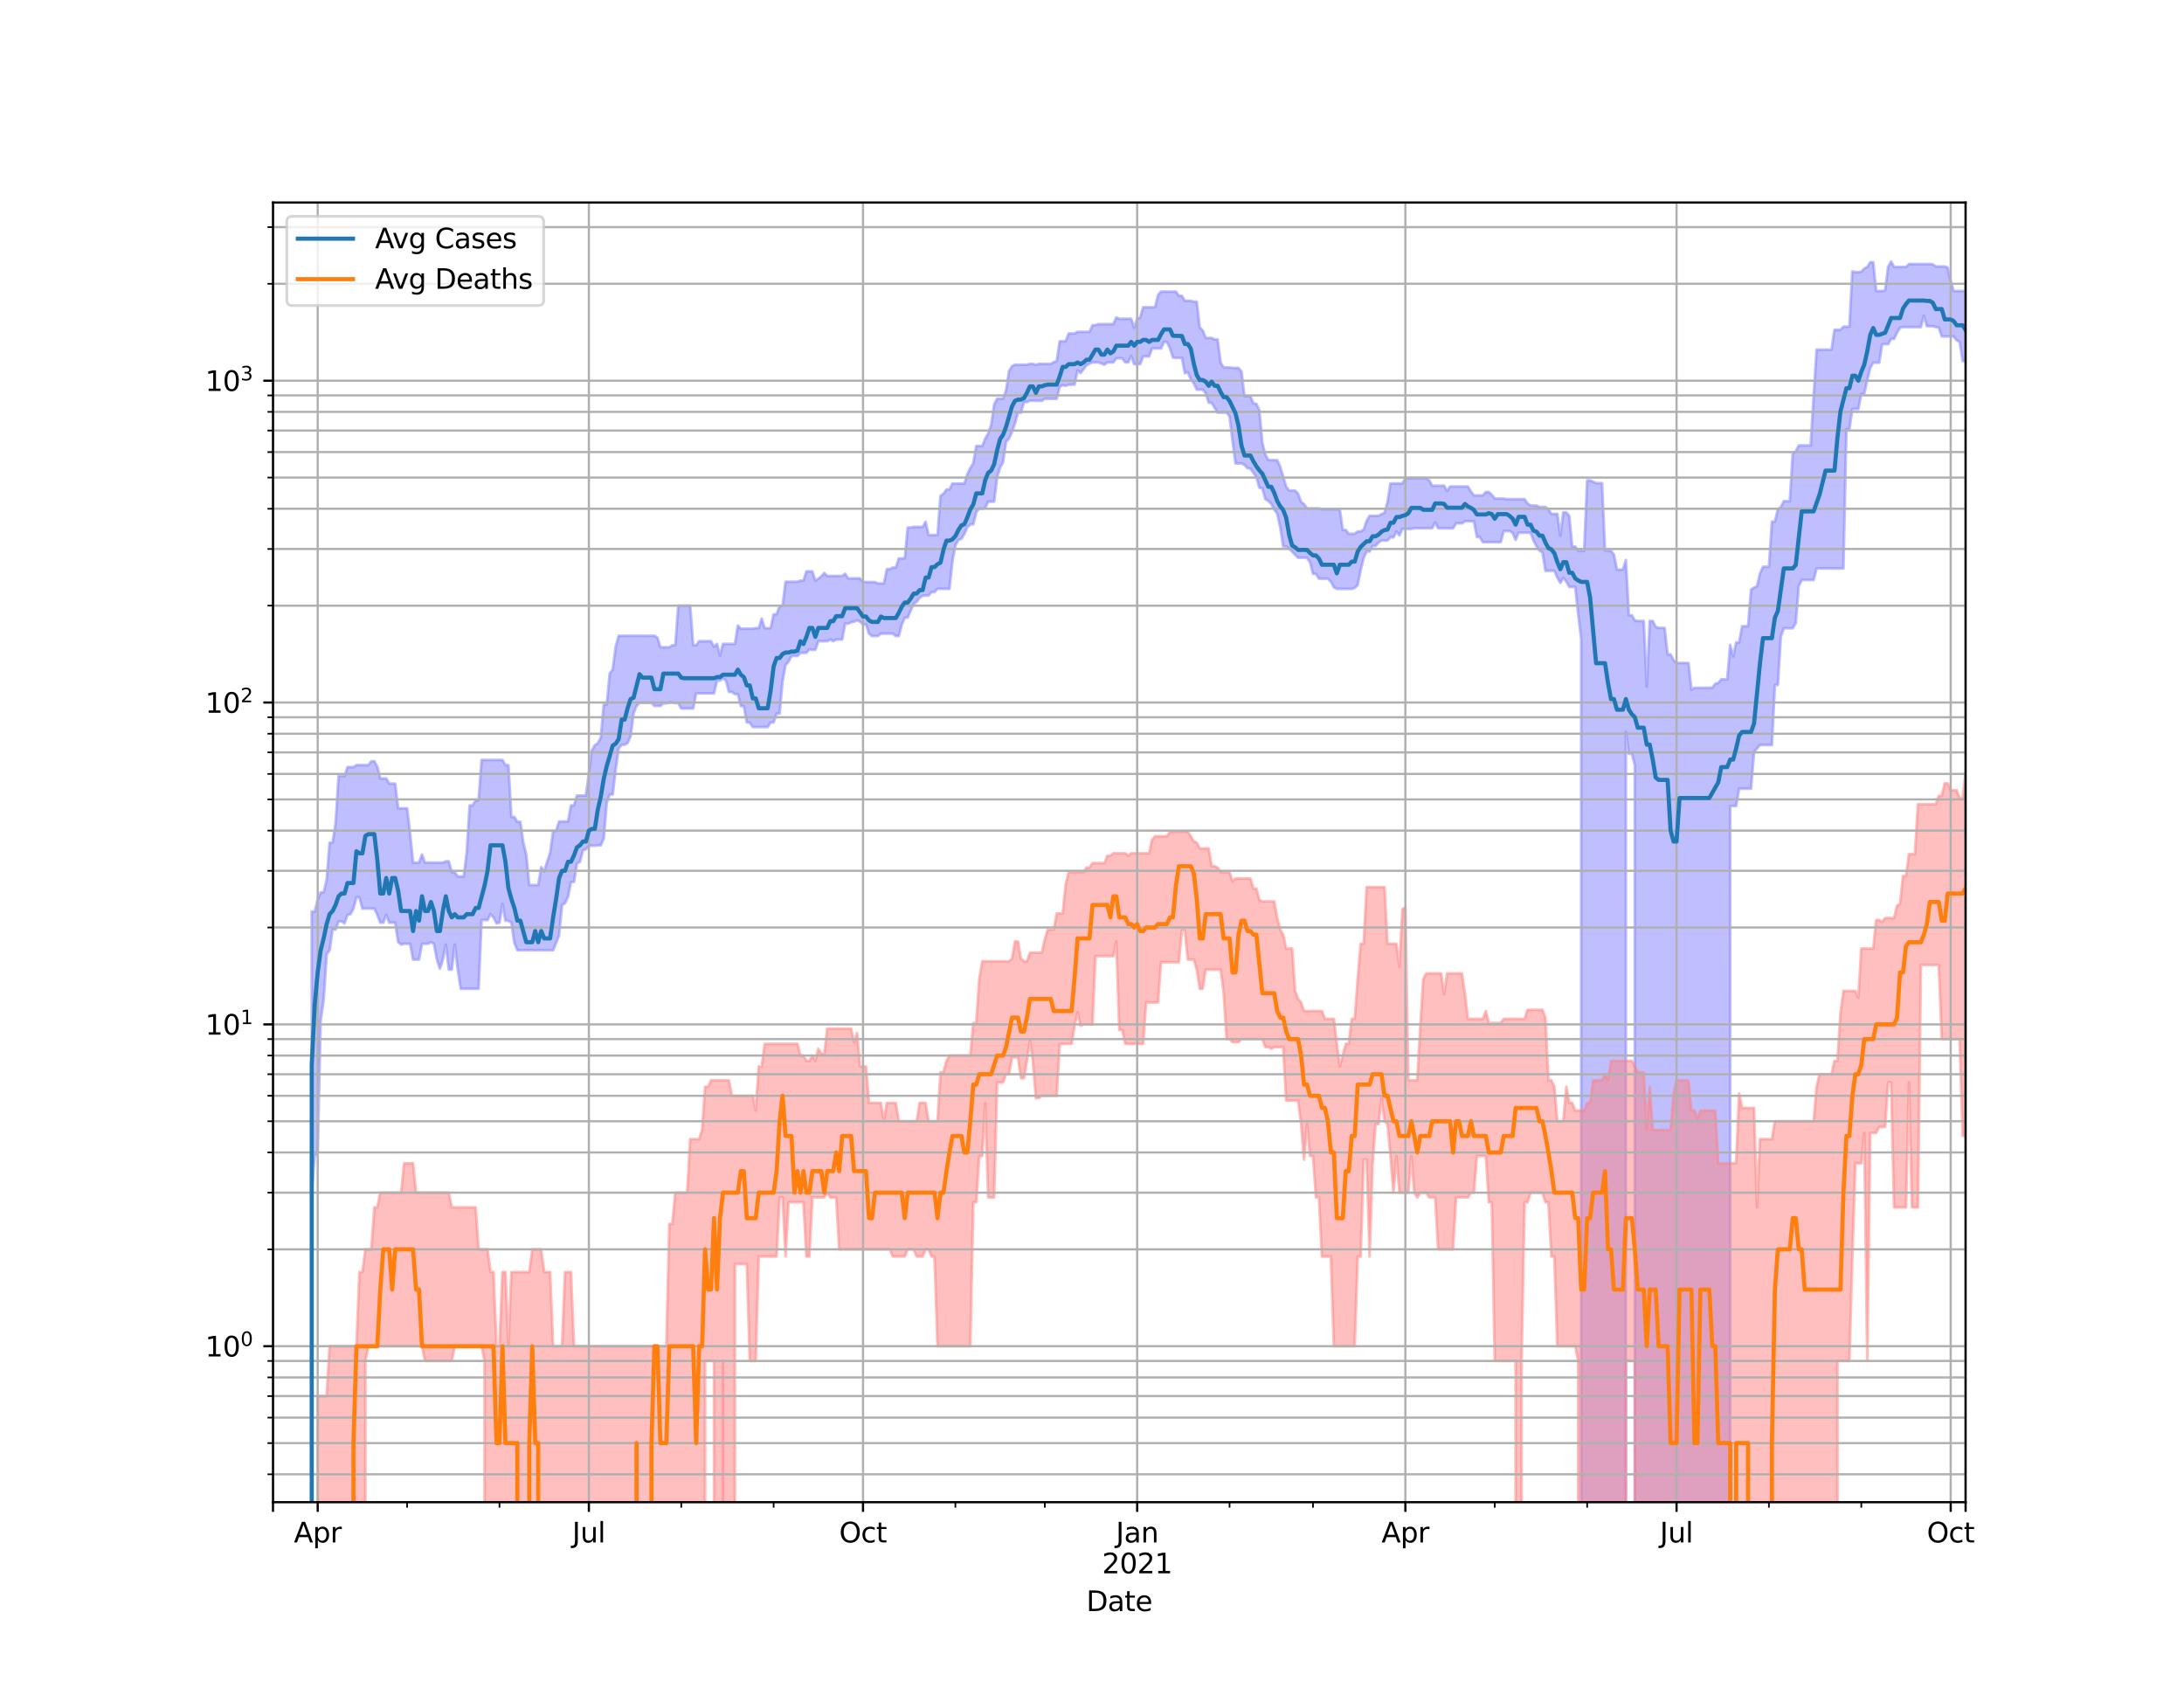 <?xml version="1.0" encoding="utf-8" standalone="no"?>
<!DOCTYPE svg PUBLIC "-//W3C//DTD SVG 1.1//EN"
  "http://www.w3.org/Graphics/SVG/1.1/DTD/svg11.dtd">
<svg height="612pt" version="1.1" viewBox="0 0 792 612" width="792pt" xmlns="http://www.w3.org/2000/svg" xmlns:xlink="http://www.w3.org/1999/xlink">
 <defs>
  <style type="text/css">*{stroke-linecap:butt;stroke-linejoin:round;}</style>
 </defs>
 <g id="figure_1">
  <g id="patch_1">
   <path d="M 0 612 
L 792 612 
L 792 0 
L 0 0 
z
" style="fill:#ffffff;"/>
  </g>
  <g id="axes_1">
   <g id="patch_2">
    <path d="M 99 544.68 
L 712.8 544.68 
L 712.8 73.44 
L 99 73.44 
z
" style="fill:#ffffff;"/>
   </g>
   <g id="PolyCollection_1">
    <path clip-path="url(#p68e2955192)" d="M 99 117187.56 
L 99 117187.56 
L 100.081 117187.56 
L 101.161 117187.56 
L 102.242 117187.56 
L 103.323 117187.56 
L 104.403 117187.56 
L 105.484 117187.56 
L 106.564 117187.56 
L 107.645 117187.56 
L 108.726 117187.56 
L 109.806 117187.56 
L 110.887 117187.56 
L 111.968 117187.56 
L 113.048 330.557 
L 114.129 330.557 
L 115.21 326.222 
L 116.29 323.592 
L 117.371 323.592 
L 118.451 319.067 
L 119.532 305.534 
L 120.613 305.534 
L 121.693 298.577 
L 122.774 281.387 
L 123.855 281.387 
L 124.935 281.387 
L 126.016 278.148 
L 127.096 278.148 
L 128.177 278.148 
L 129.258 277.429 
L 130.338 277.429 
L 131.419 277.429 
L 132.5 277.429 
L 133.58 277.429 
L 134.661 276.021 
L 135.742 276.021 
L 136.822 277.987 
L 137.903 282.252 
L 138.983 282.252 
L 140.064 282.252 
L 141.145 284.117 
L 142.225 284.117 
L 143.306 284.117 
L 144.387 293.105 
L 145.467 293.105 
L 146.548 293.105 
L 147.629 293.105 
L 148.709 302.065 
L 149.79 312.798 
L 150.87 312.798 
L 151.951 312.798 
L 153.032 309.856 
L 154.112 312.798 
L 155.193 312.798 
L 156.274 312.798 
L 157.354 312.798 
L 158.435 312.798 
L 159.515 312.798 
L 160.596 312.798 
L 161.677 312.322 
L 162.757 312.322 
L 163.838 316.26 
L 164.919 316.26 
L 165.999 317.82 
L 167.08 317.82 
L 168.161 317.82 
L 169.241 309.11 
L 170.322 292.036 
L 171.402 292.036 
L 172.483 290.166 
L 173.564 290.166 
L 174.644 275.56 
L 175.725 275.56 
L 176.806 275.56 
L 177.886 275.56 
L 178.967 275.56 
L 180.048 275.56 
L 181.128 275.56 
L 182.209 275.56 
L 183.289 277.429 
L 184.37 277.429 
L 185.451 296.225 
L 186.531 296.225 
L 187.612 297.979 
L 188.693 297.979 
L 189.773 305.534 
L 190.854 310.007 
L 191.935 320.903 
L 193.015 320.903 
L 194.096 320.903 
L 195.176 320.903 
L 196.257 314.417 
L 197.338 315.92 
L 198.418 312.48 
L 199.499 309.258 
L 200.58 301.297 
L 201.66 301.297 
L 202.741 297.86 
L 203.821 297.86 
L 204.902 297.86 
L 205.983 297.86 
L 207.063 292.036 
L 208.144 292.036 
L 209.225 288.462 
L 210.305 288.462 
L 211.386 288.462 
L 212.467 288.462 
L 213.547 280.284 
L 214.628 272.089 
L 215.708 270.198 
L 216.789 269.515 
L 217.87 267.454 
L 218.95 255.446 
L 220.031 255.446 
L 221.112 244.198 
L 222.192 242.737 
L 223.273 234.554 
L 224.354 230.532 
L 225.434 230.532 
L 226.515 230.532 
L 227.595 230.532 
L 228.676 230.532 
L 229.757 230.532 
L 230.837 230.532 
L 231.918 230.532 
L 232.999 230.532 
L 234.079 230.532 
L 235.16 230.532 
L 236.24 230.532 
L 237.321 230.532 
L 238.402 231.196 
L 239.482 234.691 
L 240.563 234.691 
L 241.644 234.691 
L 242.724 234.691 
L 243.805 233.979 
L 244.886 233.979 
L 245.966 219.626 
L 247.047 219.626 
L 248.127 219.626 
L 249.208 219.626 
L 250.289 219.626 
L 251.369 233.979 
L 252.45 233.979 
L 253.531 232.487 
L 254.611 232.487 
L 255.692 232.487 
L 256.773 232.487 
L 257.853 232.487 
L 258.934 234.486 
L 260.014 233.477 
L 261.095 237.678 
L 262.176 233.477 
L 263.256 233.477 
L 264.337 233.477 
L 265.418 233.477 
L 266.498 233.477 
L 267.579 226.805 
L 268.66 227.957 
L 269.74 227.957 
L 270.821 227.957 
L 271.901 227.957 
L 272.982 227.957 
L 274.063 227.778 
L 275.143 227.778 
L 276.224 224.27 
L 277.305 227.778 
L 278.385 227.778 
L 279.466 227.778 
L 280.546 222.737 
L 281.627 222.737 
L 282.708 219.753 
L 283.788 219.677 
L 284.869 210.934 
L 285.95 210.934 
L 287.03 210.934 
L 288.111 210.934 
L 289.192 210.934 
L 290.272 210.551 
L 291.353 210.551 
L 292.433 207.189 
L 293.514 207.189 
L 294.595 207.189 
L 295.675 210.551 
L 296.756 209.856 
L 297.837 208.986 
L 298.917 207.747 
L 299.998 208.842 
L 301.079 208.842 
L 302.159 208.842 
L 303.24 208.842 
L 304.32 208.842 
L 305.401 208.842 
L 306.482 208.049 
L 307.562 209.71 
L 308.643 209.71 
L 309.724 209.71 
L 310.804 209.71 
L 311.885 209.71 
L 312.965 211.041 
L 314.046 211.041 
L 315.127 211.041 
L 316.207 211.041 
L 317.288 211.041 
L 318.369 211.557 
L 319.449 211.557 
L 320.53 211.557 
L 321.611 206.382 
L 322.691 206.323 
L 323.772 205.8 
L 324.852 205.8 
L 325.933 202.494 
L 327.014 202.494 
L 328.094 202.494 
L 329.175 191.297 
L 330.256 191.297 
L 331.336 191.036 
L 332.417 191.036 
L 333.498 191.036 
L 334.578 191.036 
L 335.659 189.209 
L 336.739 194.006 
L 337.82 194.006 
L 338.901 194.006 
L 339.981 194.006 
L 341.062 179.802 
L 342.143 179.011 
L 343.223 177.531 
L 344.304 177.531 
L 345.385 175.326 
L 346.465 175.326 
L 347.546 175.326 
L 348.626 175.326 
L 349.707 175.326 
L 350.788 171.989 
L 351.868 169.714 
L 352.949 167.964 
L 354.03 161.731 
L 355.11 161.731 
L 356.191 161.731 
L 357.271 159.098 
L 358.352 157.147 
L 359.433 154.107 
L 360.513 146.742 
L 361.594 144.534 
L 362.675 144.534 
L 363.755 144.534 
L 364.836 141.568 
L 365.917 134.541 
L 366.997 132.756 
L 368.078 132.252 
L 369.158 132.252 
L 370.239 132.252 
L 371.32 132.252 
L 372.4 132.252 
L 373.481 131.945 
L 374.562 131.945 
L 375.642 132.252 
L 376.723 131.945 
L 377.804 131.945 
L 378.884 131.945 
L 379.965 131.945 
L 381.045 131.972 
L 382.126 131.307 
L 383.207 130.926 
L 384.287 123.746 
L 385.368 123.746 
L 386.449 123.746 
L 387.529 120.928 
L 388.61 120.928 
L 389.69 120.928 
L 390.771 120.328 
L 391.852 120.328 
L 392.932 120.328 
L 394.013 120.328 
L 395.094 120.328 
L 396.174 117.913 
L 397.255 117.913 
L 398.336 117.516 
L 399.416 117.516 
L 400.497 117.516 
L 401.577 117.516 
L 402.658 117.516 
L 403.739 117.516 
L 404.819 115.103 
L 405.9 115.588 
L 406.981 115.588 
L 408.061 115.588 
L 409.142 115.588 
L 410.223 115.588 
L 411.303 118.838 
L 412.384 115.588 
L 413.464 115.17 
L 414.545 111.413 
L 415.626 111.413 
L 416.706 111.413 
L 417.787 111.413 
L 418.868 111.413 
L 419.948 106.949 
L 421.029 105.737 
L 422.11 105.737 
L 423.19 105.737 
L 424.271 105.737 
L 425.351 105.737 
L 426.432 105.737 
L 427.513 107.257 
L 428.593 107.257 
L 429.674 109.07 
L 430.755 109.07 
L 431.835 109.07 
L 432.916 109.424 
L 433.996 109.424 
L 435.077 118.758 
L 436.158 119.805 
L 437.238 122.534 
L 438.319 122.534 
L 439.4 122.534 
L 440.48 123.097 
L 441.561 123.097 
L 442.642 131.462 
L 443.722 133.238 
L 444.803 133.238 
L 445.883 133.238 
L 446.964 133.418 
L 448.045 133.418 
L 449.125 133.418 
L 450.206 134.726 
L 451.287 143.631 
L 452.367 143.631 
L 453.448 143.631 
L 454.529 146.257 
L 455.609 146.436 
L 456.69 148.749 
L 457.77 160.508 
L 458.851 164.765 
L 459.932 166.833 
L 461.012 166.833 
L 462.093 166.833 
L 463.174 166.833 
L 464.254 169.289 
L 465.335 172.828 
L 466.415 176.471 
L 467.496 177.875 
L 468.577 177.875 
L 469.657 177.875 
L 470.738 179.022 
L 471.819 181.974 
L 472.899 182.826 
L 473.98 184.319 
L 475.061 184.319 
L 476.141 184.319 
L 477.222 184.319 
L 478.302 184.319 
L 479.383 184.661 
L 480.464 184.661 
L 481.544 184.661 
L 482.625 184.661 
L 483.706 184.661 
L 484.786 184.661 
L 485.867 184.661 
L 486.948 192.174 
L 488.028 192.174 
L 489.109 193.55 
L 490.189 193.55 
L 491.27 193.55 
L 492.351 192.693 
L 493.431 192.693 
L 494.512 192.041 
L 495.593 188.835 
L 496.673 187.044 
L 497.754 187.044 
L 498.835 187.044 
L 499.915 187.044 
L 500.996 186.435 
L 502.076 186.002 
L 503.157 182.022 
L 504.238 175.315 
L 505.318 175.315 
L 506.399 175.315 
L 507.48 175.315 
L 508.56 175.315 
L 509.641 173.385 
L 510.721 173.385 
L 511.802 173.385 
L 512.883 173.385 
L 513.963 173.385 
L 515.044 173.385 
L 516.125 173.385 
L 517.205 173.385 
L 518.286 174.165 
L 519.367 176.104 
L 520.447 176.104 
L 521.528 176.104 
L 522.608 176.104 
L 523.689 176.104 
L 524.77 178.008 
L 525.85 176.406 
L 526.931 176.406 
L 528.012 176.406 
L 529.092 176.406 
L 530.173 176.406 
L 531.254 176.406 
L 532.334 176.406 
L 533.415 178.243 
L 534.495 179.641 
L 535.576 179.641 
L 536.657 179.641 
L 537.737 179.641 
L 538.818 178.4 
L 539.899 178.4 
L 540.979 179.434 
L 542.06 180.782 
L 543.14 180.782 
L 544.221 180.782 
L 545.302 180.782 
L 546.382 180.995 
L 547.463 180.995 
L 548.544 180.995 
L 549.624 180.995 
L 550.705 180.995 
L 551.786 180.995 
L 552.866 180.995 
L 553.947 182.544 
L 555.027 183.319 
L 556.108 183.319 
L 557.189 183.319 
L 558.269 183.841 
L 559.35 183.841 
L 560.431 183.841 
L 561.511 184.598 
L 562.592 186.342 
L 563.673 186.342 
L 564.753 186.342 
L 565.834 194.205 
L 566.914 185.793 
L 567.995 185.793 
L 569.076 187.097 
L 570.156 198.18 
L 571.237 198.18 
L 572.318 199.697 
L 573.398 199.697 
L 574.479 199.697 
L 575.56 174.186 
L 576.64 174.186 
L 577.721 174.685 
L 578.801 175.188 
L 579.882 175.188 
L 580.963 175.188 
L 582.043 199.68 
L 583.124 199.68 
L 584.205 199.68 
L 585.285 201.138 
L 586.366 206.538 
L 587.446 206.538 
L 588.527 206.538 
L 589.608 203.076 
L 590.688 223.089 
L 591.769 223.089 
L 592.85 224.997 
L 593.93 225.167 
L 595.011 225.167 
L 596.092 225.167 
L 597.172 248.942 
L 598.253 225.167 
L 599.333 225.167 
L 600.414 227.334 
L 601.495 227.689 
L 602.575 227.689 
L 603.656 227.689 
L 604.737 237.281 
L 605.817 237.281 
L 606.898 239.371 
L 607.979 240.392 
L 609.059 240.392 
L 610.14 240.392 
L 611.22 240.392 
L 612.301 240.392 
L 613.382 250.085 
L 614.462 249.396 
L 615.543 249.396 
L 616.624 249.396 
L 617.704 249.396 
L 618.785 249.396 
L 619.865 249.396 
L 620.946 249.396 
L 622.027 247.913 
L 623.107 247.648 
L 624.188 246.343 
L 625.269 246.343 
L 626.349 246.343 
L 627.43 233.845 
L 628.511 238.041 
L 629.591 232.946 
L 630.672 232.946 
L 631.752 227.069 
L 632.833 227.069 
L 633.914 227.069 
L 634.994 213.812 
L 636.075 213.072 
L 637.156 212.606 
L 638.236 207.948 
L 639.317 205.511 
L 640.398 205.511 
L 641.478 205.511 
L 642.559 189.167 
L 643.639 189.167 
L 644.72 184.623 
L 645.801 183.829 
L 646.881 181.745 
L 647.962 181.745 
L 649.043 181.745 
L 650.123 164.414 
L 651.204 163.702 
L 652.285 161.505 
L 653.365 161.505 
L 654.446 161.505 
L 655.526 161.505 
L 656.607 161.505 
L 657.688 143.955 
L 658.768 126.787 
L 659.849 126.787 
L 660.93 126.787 
L 662.01 126.787 
L 663.091 126.787 
L 664.171 126.787 
L 665.252 119.583 
L 666.333 119.583 
L 667.413 119.583 
L 668.494 118.444 
L 669.575 118.444 
L 670.655 118.444 
L 671.736 98.423 
L 672.817 98.66 
L 673.897 98.66 
L 674.978 98.534 
L 676.058 97.389 
L 677.139 96.799 
L 678.22 95.09 
L 679.3 95.09 
L 680.381 105.512 
L 681.462 105.512 
L 682.542 105.512 
L 683.623 105.312 
L 684.704 96.743 
L 685.784 94.86 
L 686.865 96.784 
L 687.945 96.784 
L 689.026 96.784 
L 690.107 96.784 
L 691.187 96.784 
L 692.268 95.761 
L 693.349 95.761 
L 694.429 95.761 
L 695.51 95.761 
L 696.59 95.761 
L 697.671 95.761 
L 698.752 95.761 
L 699.832 95.761 
L 700.913 95.88 
L 701.994 96.607 
L 703.074 96.607 
L 704.155 96.607 
L 705.236 96.607 
L 706.316 97.018 
L 707.397 101.896 
L 708.477 105.499 
L 709.558 105.499 
L 710.639 105.499 
L 711.719 105.499 
L 712.8 105.499 
L 712.8 130.931 
L 712.8 130.931 
L 711.719 130.931 
L 710.639 123.976 
L 709.558 123.384 
L 708.477 121.999 
L 707.397 121.999 
L 706.316 121.999 
L 705.236 121.999 
L 704.155 121.999 
L 703.074 118.737 
L 701.994 118.596 
L 700.913 118.279 
L 699.832 118.279 
L 698.752 118.279 
L 697.671 114.5 
L 696.59 118.596 
L 695.51 118.596 
L 694.429 118.596 
L 693.349 118.596 
L 692.268 118.596 
L 691.187 118.596 
L 690.107 118.596 
L 689.026 118.814 
L 687.945 120.6 
L 686.865 122.882 
L 685.784 122.882 
L 684.704 124.793 
L 683.623 124.793 
L 682.542 124.793 
L 681.462 131.52 
L 680.381 131.52 
L 679.3 131.52 
L 678.22 133.441 
L 677.139 137.754 
L 676.058 142.756 
L 674.978 142.756 
L 673.897 148.306 
L 672.817 148.306 
L 671.736 148.306 
L 670.655 155.64 
L 669.575 155.64 
L 668.494 206.109 
L 667.413 206.109 
L 666.333 206.109 
L 665.252 206.109 
L 664.171 206.109 
L 663.091 206.109 
L 662.01 206.109 
L 660.93 206.109 
L 659.849 206.109 
L 658.768 206.109 
L 657.688 210.297 
L 656.607 210.297 
L 655.526 210.297 
L 654.446 210.297 
L 653.365 210.297 
L 652.285 212.628 
L 651.204 225.965 
L 650.123 227.808 
L 649.043 227.808 
L 647.962 227.808 
L 646.881 227.808 
L 645.801 230.847 
L 644.72 248.358 
L 643.639 248.358 
L 642.559 270.129 
L 641.478 270.129 
L 640.398 270.129 
L 639.317 270.129 
L 638.236 270.129 
L 637.156 271.38 
L 636.075 272.663 
L 634.994 285.961 
L 633.914 285.961 
L 632.833 285.961 
L 631.752 285.961 
L 630.672 285.961 
L 629.591 292.248 
L 628.511 292.248 
L 627.43 292.248 
L 626.349 117187.56 
L 625.269 117187.56 
L 624.188 117187.56 
L 623.107 117187.56 
L 622.027 117187.56 
L 620.946 117187.56 
L 619.865 117187.56 
L 618.785 117187.56 
L 617.704 117187.56 
L 616.624 117187.56 
L 615.543 117187.56 
L 614.462 117187.56 
L 613.382 117187.56 
L 612.301 117187.56 
L 611.22 117187.56 
L 610.14 117187.56 
L 609.059 117187.56 
L 607.979 117187.56 
L 606.898 117187.56 
L 605.817 117187.56 
L 604.737 117187.56 
L 603.656 117187.56 
L 602.575 117187.56 
L 601.495 117187.56 
L 600.414 117187.56 
L 599.333 117187.56 
L 598.253 117187.56 
L 597.172 117187.56 
L 596.092 117187.56 
L 595.011 117187.56 
L 593.93 117187.56 
L 592.85 277.429 
L 591.769 273.317 
L 590.688 273.317 
L 589.608 265.411 
L 588.527 117187.56 
L 587.446 117187.56 
L 586.366 117187.56 
L 585.285 117187.56 
L 584.205 117187.56 
L 583.124 117187.56 
L 582.043 117187.56 
L 580.963 117187.56 
L 579.882 117187.56 
L 578.801 117187.56 
L 577.721 117187.56 
L 576.64 117187.56 
L 575.56 117187.56 
L 574.479 117187.56 
L 573.398 231.709 
L 572.318 222.602 
L 571.237 212.805 
L 570.156 212.805 
L 569.076 212.805 
L 567.995 210.891 
L 566.914 209.461 
L 565.834 211.363 
L 564.753 209.461 
L 563.673 206.951 
L 562.592 206.951 
L 561.511 206.951 
L 560.431 206.951 
L 559.35 200.231 
L 558.269 199.697 
L 557.189 198.048 
L 556.108 196.003 
L 555.027 193.127 
L 553.947 193.127 
L 552.866 193.127 
L 551.786 193.127 
L 550.705 193.127 
L 549.624 195.733 
L 548.544 193.232 
L 547.463 192.559 
L 546.382 192.559 
L 545.302 192.559 
L 544.221 196.595 
L 543.14 196.595 
L 542.06 196.595 
L 540.979 196.595 
L 539.899 196.595 
L 538.818 196.595 
L 537.737 196.595 
L 536.657 194.73 
L 535.576 194.73 
L 534.495 189.001 
L 533.415 189.001 
L 532.334 189.001 
L 531.254 189.001 
L 530.173 189.755 
L 529.092 189.755 
L 528.012 189.755 
L 526.931 191.558 
L 525.85 191.558 
L 524.77 191.558 
L 523.689 191.558 
L 522.608 191.558 
L 521.528 191.515 
L 520.447 189.446 
L 519.367 191.515 
L 518.286 191.515 
L 517.205 191.515 
L 516.125 191.515 
L 515.044 191.515 
L 513.963 191.515 
L 512.883 191.515 
L 511.802 191.777 
L 510.721 191.777 
L 509.641 191.777 
L 508.56 191.777 
L 507.48 194.129 
L 506.399 192.767 
L 505.318 194.87 
L 504.238 194.808 
L 503.157 196.003 
L 502.076 196.003 
L 500.996 196.003 
L 499.915 196.707 
L 498.835 197.965 
L 497.754 197.965 
L 496.673 199.955 
L 495.593 199.955 
L 494.512 202.331 
L 493.431 206.735 
L 492.351 212.144 
L 491.27 213.161 
L 490.189 213.542 
L 489.109 213.542 
L 488.028 213.542 
L 486.948 213.542 
L 485.867 213.542 
L 484.786 213.542 
L 483.706 212.938 
L 482.625 210.913 
L 481.544 209.835 
L 480.464 209.835 
L 479.383 209.835 
L 478.302 209.835 
L 477.222 208.069 
L 476.141 208.069 
L 475.061 203.887 
L 473.98 202.241 
L 472.899 202.241 
L 471.819 202.241 
L 470.738 202.241 
L 469.657 201.173 
L 468.577 200.024 
L 467.496 198.984 
L 466.415 198.131 
L 465.335 198.131 
L 464.254 191.224 
L 463.174 186.264 
L 462.093 184.763 
L 461.012 182.703 
L 459.932 181.614 
L 458.851 180.983 
L 457.77 177.036 
L 456.69 176.84 
L 455.609 172.969 
L 454.529 171.448 
L 453.448 169.894 
L 452.367 169.761 
L 451.287 168.553 
L 450.206 168.056 
L 449.125 168.056 
L 448.045 168.056 
L 446.964 159.833 
L 445.883 150.989 
L 444.803 149.595 
L 443.722 149.595 
L 442.642 149.595 
L 441.561 149.595 
L 440.48 147.843 
L 439.4 146.031 
L 438.319 146.031 
L 437.238 142.556 
L 436.158 141.27 
L 435.077 141.27 
L 433.996 141.27 
L 432.916 138.988 
L 431.835 137.593 
L 430.755 134.993 
L 429.674 135.313 
L 428.593 129.768 
L 427.513 129.768 
L 426.432 129.768 
L 425.351 129.6 
L 424.271 126.347 
L 423.19 123.991 
L 422.11 123.991 
L 421.029 126.347 
L 419.948 126.347 
L 418.868 126.347 
L 417.787 126.347 
L 416.706 129.215 
L 415.626 129.215 
L 414.545 129.215 
L 413.464 132.053 
L 412.384 132.053 
L 411.303 132.053 
L 410.223 129.139 
L 409.142 131.409 
L 408.061 131.409 
L 406.981 129.927 
L 405.9 129.927 
L 404.819 129.927 
L 403.739 131.409 
L 402.658 131.409 
L 401.577 131.409 
L 400.497 132.247 
L 399.416 131.811 
L 398.336 131.391 
L 397.255 131.391 
L 396.174 131.391 
L 395.094 131.842 
L 394.013 132.438 
L 392.932 133.902 
L 391.852 135.222 
L 390.771 134.324 
L 389.69 139.44 
L 388.61 139.492 
L 387.529 139.492 
L 386.449 139.916 
L 385.368 139.638 
L 384.287 140.265 
L 383.207 144.591 
L 382.126 144.591 
L 381.045 144.591 
L 379.965 144.591 
L 378.884 144.591 
L 377.804 145.335 
L 376.723 145.335 
L 375.642 145.335 
L 374.562 145.271 
L 373.481 145.282 
L 372.4 145.811 
L 371.32 145.811 
L 370.239 149.652 
L 369.158 149.652 
L 368.078 153.471 
L 366.997 156.647 
L 365.917 158.991 
L 364.836 160.217 
L 363.755 167.599 
L 362.675 169.534 
L 361.594 173.162 
L 360.513 181.902 
L 359.433 181.902 
L 358.352 181.902 
L 357.271 184.231 
L 356.191 184.433 
L 355.11 184.433 
L 354.03 185.702 
L 352.949 190.093 
L 351.868 190.178 
L 350.788 191.195 
L 349.707 193.641 
L 348.626 195.355 
L 347.546 195.828 
L 346.465 197.734 
L 345.385 203.535 
L 344.304 213.519 
L 343.223 213.519 
L 342.143 213.519 
L 341.062 213.519 
L 339.981 213.519 
L 338.901 214.679 
L 337.82 214.679 
L 336.739 215.936 
L 335.659 215.936 
L 334.578 216.006 
L 333.498 216.792 
L 332.417 218.177 
L 331.336 219.072 
L 330.256 221.354 
L 329.175 223.965 
L 328.094 223.965 
L 327.014 226.514 
L 325.933 230.626 
L 324.852 230.626 
L 323.772 229.752 
L 322.691 229.752 
L 321.611 229.752 
L 320.53 229.752 
L 319.449 229.752 
L 318.369 230.626 
L 317.288 230.626 
L 316.207 230.626 
L 315.127 229.752 
L 314.046 226.427 
L 312.965 226.427 
L 311.885 225.393 
L 310.804 224.941 
L 309.724 225.393 
L 308.643 225.621 
L 307.562 226.138 
L 306.482 226.138 
L 305.401 231.902 
L 304.32 231.902 
L 303.24 231.902 
L 302.159 232.487 
L 301.079 231.902 
L 299.998 232.487 
L 298.917 232.487 
L 297.837 232.487 
L 296.756 232.487 
L 295.675 235.621 
L 294.595 235.621 
L 293.514 235.447 
L 292.433 236.71 
L 291.353 236.71 
L 290.272 236.71 
L 289.192 237.859 
L 288.111 237.859 
L 287.03 237.859 
L 285.95 239.974 
L 284.869 241.123 
L 283.788 247.034 
L 282.708 258.737 
L 281.627 258.737 
L 280.546 261.964 
L 279.466 261.964 
L 278.385 263.628 
L 277.305 263.628 
L 276.224 263.628 
L 275.143 263.628 
L 274.063 263.628 
L 272.982 263.628 
L 271.901 261.964 
L 270.821 261.964 
L 269.74 256.014 
L 268.66 256.014 
L 267.579 251.682 
L 266.498 251.682 
L 265.418 250.878 
L 264.337 250.878 
L 263.256 246.774 
L 262.176 245.957 
L 261.095 246.774 
L 260.014 246.774 
L 258.934 251.397 
L 257.853 251.397 
L 256.773 251.397 
L 255.692 251.397 
L 254.611 251.397 
L 253.531 251.397 
L 252.45 251.397 
L 251.369 256.906 
L 250.289 256.906 
L 249.208 256.906 
L 248.127 256.906 
L 247.047 256.906 
L 245.966 254.934 
L 244.886 254.934 
L 243.805 254.731 
L 242.724 254.731 
L 241.644 255.036 
L 240.563 255.036 
L 239.482 255.962 
L 238.402 255.962 
L 237.321 255.962 
L 236.24 254.833 
L 235.16 254.833 
L 234.079 254.833 
L 232.999 254.833 
L 231.918 254.833 
L 230.837 255.962 
L 229.757 258.682 
L 228.676 267 
L 227.595 269.379 
L 226.515 270.06 
L 225.434 270.06 
L 224.354 271.38 
L 223.273 279.041 
L 222.192 288.069 
L 221.112 288.069 
L 220.031 291.092 
L 218.95 304.038 
L 217.87 306.51 
L 216.789 306.51 
L 215.708 306.651 
L 214.628 306.651 
L 213.547 306.651 
L 212.467 307.938 
L 211.386 308.374 
L 210.305 312.48 
L 209.225 313.117 
L 208.144 319.793 
L 207.063 319.793 
L 205.983 325.194 
L 204.902 327.484 
L 203.821 328.127 
L 202.741 339.168 
L 201.66 341.923 
L 200.58 344.537 
L 199.499 344.537 
L 198.418 344.537 
L 197.338 344.537 
L 196.257 344.537 
L 195.176 344.537 
L 194.096 344.537 
L 193.015 344.537 
L 191.935 344.537 
L 190.854 344.537 
L 189.773 344.537 
L 188.693 344.537 
L 187.612 344.537 
L 186.531 341.923 
L 185.451 334.557 
L 184.37 333.828 
L 183.289 333.828 
L 182.209 327.698 
L 181.128 334.557 
L 180.048 334.802 
L 178.967 332.635 
L 177.886 331.47 
L 176.806 333.587 
L 175.725 333.587 
L 174.644 333.587 
L 173.564 358.525 
L 172.483 358.525 
L 171.402 358.525 
L 170.322 358.525 
L 169.241 358.525 
L 168.161 358.525 
L 167.08 358.525 
L 165.999 351.561 
L 164.919 342.492 
L 163.838 351.561 
L 162.757 351.561 
L 161.677 342.492 
L 160.596 347.928 
L 159.515 351.22 
L 158.435 347.928 
L 157.354 342.207 
L 156.274 341.64 
L 155.193 342.207 
L 154.112 342.207 
L 153.032 342.207 
L 151.951 347.928 
L 150.87 347.928 
L 149.79 347.928 
L 148.709 342.207 
L 147.629 342.207 
L 146.548 342.207 
L 145.467 342.492 
L 144.387 341.64 
L 143.306 334.557 
L 142.225 334.557 
L 141.145 334.557 
L 140.064 331.701 
L 138.983 334.557 
L 137.903 334.557 
L 136.822 331.701 
L 135.742 329.438 
L 134.661 329.438 
L 133.58 329.438 
L 132.5 329.438 
L 131.419 329.438 
L 130.338 325.398 
L 129.258 325.398 
L 128.177 329.438 
L 127.096 331.47 
L 126.016 331.701 
L 124.935 334.802 
L 123.855 334.07 
L 122.774 334.07 
L 121.693 337.067 
L 120.613 337.067 
L 119.532 344.537 
L 118.451 346.05 
L 117.371 362.614 
L 116.29 369.932 
L 115.21 417.87 
L 114.129 419.153 
L 113.048 432.45 
L 111.968 117187.56 
L 110.887 117187.56 
L 109.806 117187.56 
L 108.726 117187.56 
L 107.645 117187.56 
L 106.564 117187.56 
L 105.484 117187.56 
L 104.403 117187.56 
L 103.323 117187.56 
L 102.242 117187.56 
L 101.161 117187.56 
L 100.081 117187.56 
L 99 117187.56 
z
" style="fill:#8080ff;fill-opacity:0.5;stroke:#8080ff;stroke-opacity:0.5;"/>
   </g>
   <g id="PolyCollection_2">
    <path clip-path="url(#p68e2955192)" d="M 99 117187.56 
L 99 117187.56 
L 100.081 117187.56 
L 101.161 117187.56 
L 102.242 117187.56 
L 103.323 117187.56 
L 104.403 117187.56 
L 105.484 117187.56 
L 106.564 117187.56 
L 107.645 117187.56 
L 108.726 117187.56 
L 109.806 117187.56 
L 110.887 117187.56 
L 111.968 117187.56 
L 113.048 117187.56 
L 114.129 117187.56 
L 115.21 506.207 
L 116.29 506.207 
L 117.371 506.207 
L 118.451 506.207 
L 119.532 488.13 
L 120.613 488.13 
L 121.693 488.13 
L 122.774 488.13 
L 123.855 488.13 
L 124.935 488.13 
L 126.016 488.13 
L 127.096 488.13 
L 128.177 488.13 
L 129.258 488.13 
L 130.338 461.237 
L 131.419 461.237 
L 132.5 453 
L 133.58 453 
L 134.661 453 
L 135.742 437.79 
L 136.822 437.79 
L 137.903 432.45 
L 138.983 432.45 
L 140.064 432.45 
L 141.145 432.45 
L 142.225 432.45 
L 143.306 432.45 
L 144.387 432.45 
L 145.467 432.45 
L 146.548 421.821 
L 147.629 421.821 
L 148.709 421.821 
L 149.79 421.821 
L 150.87 432.45 
L 151.951 432.45 
L 153.032 432.45 
L 154.112 432.45 
L 155.193 432.45 
L 156.274 432.45 
L 157.354 432.45 
L 158.435 432.45 
L 159.515 432.45 
L 160.596 432.45 
L 161.677 432.45 
L 162.757 432.45 
L 163.838 437.79 
L 164.919 437.79 
L 165.999 437.79 
L 167.08 437.79 
L 168.161 437.79 
L 169.241 437.79 
L 170.322 437.79 
L 171.402 437.79 
L 172.483 437.79 
L 173.564 453 
L 174.644 453 
L 175.725 453 
L 176.806 453 
L 177.886 461.237 
L 178.967 461.237 
L 180.048 488.13 
L 181.128 488.13 
L 182.209 461.237 
L 183.289 461.237 
L 184.37 488.13 
L 185.451 461.237 
L 186.531 461.237 
L 187.612 461.237 
L 188.693 461.237 
L 189.773 461.237 
L 190.854 461.237 
L 191.935 461.237 
L 193.015 453 
L 194.096 453 
L 195.176 453 
L 196.257 453 
L 197.338 461.237 
L 198.418 461.237 
L 199.499 461.237 
L 200.58 488.13 
L 201.66 488.13 
L 202.741 488.13 
L 203.821 488.13 
L 204.902 461.237 
L 205.983 461.237 
L 207.063 461.237 
L 208.144 488.13 
L 209.225 488.13 
L 210.305 488.13 
L 211.386 488.13 
L 212.467 488.13 
L 213.547 488.13 
L 214.628 488.13 
L 215.708 488.13 
L 216.789 488.13 
L 217.87 488.13 
L 218.95 488.13 
L 220.031 488.13 
L 221.112 488.13 
L 222.192 488.13 
L 223.273 488.13 
L 224.354 488.13 
L 225.434 488.13 
L 226.515 488.13 
L 227.595 488.13 
L 228.676 488.13 
L 229.757 488.13 
L 230.837 488.13 
L 231.918 488.13 
L 232.999 488.13 
L 234.079 488.13 
L 235.16 488.13 
L 236.24 488.13 
L 237.321 488.13 
L 238.402 488.13 
L 239.482 488.13 
L 240.563 488.13 
L 241.644 488.13 
L 242.724 443.76 
L 243.805 443.76 
L 244.886 432.45 
L 245.966 432.45 
L 247.047 432.45 
L 248.127 432.45 
L 249.208 432.45 
L 250.289 413.039 
L 251.369 413.039 
L 252.45 413.039 
L 253.531 413.039 
L 254.611 409.697 
L 255.692 394.049 
L 256.773 394.049 
L 257.853 391.728 
L 258.934 391.728 
L 260.014 391.728 
L 261.095 391.728 
L 262.176 391.728 
L 263.256 391.728 
L 264.337 391.728 
L 265.418 397.32 
L 266.498 397.32 
L 267.579 397.32 
L 268.66 397.32 
L 269.74 397.32 
L 270.821 397.32 
L 271.901 397.32 
L 272.982 397.32 
L 274.063 402.66 
L 275.143 386.691 
L 276.224 386.691 
L 277.305 378.489 
L 278.385 378.489 
L 279.466 378.489 
L 280.546 378.489 
L 281.627 378.489 
L 282.708 378.489 
L 283.788 378.489 
L 284.869 378.489 
L 285.95 378.489 
L 287.03 378.489 
L 288.111 378.489 
L 289.192 378.489 
L 290.272 382.74 
L 291.353 382.74 
L 292.433 384.677 
L 293.514 384.677 
L 294.595 382.74 
L 295.675 384.677 
L 296.756 380.267 
L 297.837 382.11 
L 298.917 382.11 
L 299.998 372.974 
L 301.079 372.974 
L 302.159 372.974 
L 303.24 372.974 
L 304.32 372.974 
L 305.401 372.974 
L 306.482 372.974 
L 307.562 372.974 
L 308.643 372.974 
L 309.724 377.909 
L 310.804 374.567 
L 311.885 386.691 
L 312.965 386.691 
L 314.046 386.691 
L 315.127 399.92 
L 316.207 399.92 
L 317.288 399.92 
L 318.369 399.92 
L 319.449 399.92 
L 320.53 406.561 
L 321.611 399.92 
L 322.691 399.92 
L 323.772 399.92 
L 324.852 399.92 
L 325.933 406.561 
L 327.014 406.561 
L 328.094 406.561 
L 329.175 406.561 
L 330.256 406.561 
L 331.336 406.561 
L 332.417 406.561 
L 333.498 399.92 
L 334.578 399.92 
L 335.659 399.92 
L 336.739 406.561 
L 337.82 406.561 
L 338.901 406.561 
L 339.981 406.561 
L 341.062 388.789 
L 342.143 388.789 
L 343.223 384.677 
L 344.304 382.74 
L 345.385 382.74 
L 346.465 382.74 
L 347.546 382.74 
L 348.626 382.74 
L 349.707 382.74 
L 350.788 382.74 
L 351.868 382.74 
L 352.949 370.926 
L 354.03 370.926 
L 355.11 355.107 
L 356.191 348.569 
L 357.271 348.569 
L 358.352 348.569 
L 359.433 348.569 
L 360.513 348.569 
L 361.594 348.569 
L 362.675 348.569 
L 363.755 348.569 
L 364.836 348.569 
L 365.917 348.569 
L 366.997 347.61 
L 368.078 341.36 
L 369.158 341.36 
L 370.239 347.61 
L 371.32 348.569 
L 372.4 348.569 
L 373.481 345.44 
L 374.562 345.44 
L 375.642 345.44 
L 376.723 345.44 
L 377.804 345.44 
L 378.884 340.526 
L 379.965 337.067 
L 381.045 337.067 
L 382.126 337.067 
L 383.207 331.24 
L 384.287 331.24 
L 385.368 331.24 
L 386.449 320.717 
L 387.529 316.26 
L 388.61 316.26 
L 389.69 316.26 
L 390.771 316.26 
L 391.852 316.26 
L 392.932 316.26 
L 394.013 314.582 
L 395.094 314.582 
L 396.174 312.957 
L 397.255 312.957 
L 398.336 312.957 
L 399.416 312.957 
L 400.497 312.957 
L 401.577 310.31 
L 402.658 310.31 
L 403.739 309.407 
L 404.819 309.407 
L 405.9 309.407 
L 406.981 309.407 
L 408.061 309.407 
L 409.142 310.31 
L 410.223 309.407 
L 411.303 309.407 
L 412.384 309.407 
L 413.464 309.407 
L 414.545 309.407 
L 415.626 309.407 
L 416.706 309.407 
L 417.787 304.441 
L 418.868 303.239 
L 419.948 303.239 
L 421.029 303.239 
L 422.11 303.239 
L 423.19 303.239 
L 424.271 301.552 
L 425.351 301.552 
L 426.432 301.552 
L 427.513 301.552 
L 428.593 301.552 
L 429.674 301.552 
L 430.755 301.552 
L 431.835 303.239 
L 432.916 305.122 
L 433.996 305.534 
L 435.077 307.649 
L 436.158 307.649 
L 437.238 307.649 
L 438.319 307.649 
L 439.4 314.089 
L 440.48 314.089 
L 441.561 314.582 
L 442.642 316.26 
L 443.722 316.26 
L 444.803 316.26 
L 445.883 316.26 
L 446.964 319.611 
L 448.045 318.529 
L 449.125 318.529 
L 450.206 318.529 
L 451.287 318.529 
L 452.367 318.529 
L 453.448 318.529 
L 454.529 322.23 
L 455.609 322.23 
L 456.69 326.222 
L 457.77 326.849 
L 458.851 326.849 
L 459.932 326.849 
L 461.012 326.849 
L 462.093 326.849 
L 463.174 332.871 
L 464.254 337.067 
L 465.335 338.9 
L 466.415 343.945 
L 467.496 343.945 
L 468.577 343.945 
L 469.657 359.317 
L 470.738 362.19 
L 471.819 363.473 
L 472.899 366.6 
L 473.98 366.6 
L 475.061 366.6 
L 476.141 366.6 
L 477.222 366.6 
L 478.302 366.6 
L 479.383 366.6 
L 480.464 369.443 
L 481.544 369.443 
L 482.625 369.443 
L 483.706 369.443 
L 484.786 378.489 
L 485.867 386.691 
L 486.948 382.74 
L 488.028 378.489 
L 489.109 378.489 
L 490.189 369.443 
L 491.27 369.443 
L 492.351 355.107 
L 493.431 342.207 
L 494.512 342.207 
L 495.593 321.657 
L 496.673 321.657 
L 497.754 321.657 
L 498.835 321.657 
L 499.915 321.657 
L 500.996 321.657 
L 502.076 321.657 
L 503.157 342.207 
L 504.238 342.207 
L 505.318 342.207 
L 506.399 342.207 
L 507.48 350.544 
L 508.56 329.66 
L 509.641 328.997 
L 510.721 391.728 
L 511.802 391.728 
L 512.883 391.728 
L 513.963 391.728 
L 515.044 372.454 
L 516.125 355.107 
L 517.205 352.95 
L 518.286 352.95 
L 519.367 352.95 
L 520.447 352.95 
L 521.528 352.95 
L 522.608 352.95 
L 523.689 360.528 
L 524.77 352.95 
L 525.85 352.95 
L 526.931 352.95 
L 528.012 352.95 
L 529.092 352.95 
L 530.173 352.95 
L 531.254 360.528 
L 532.334 369.443 
L 533.415 369.443 
L 534.495 369.443 
L 535.576 369.443 
L 536.657 369.443 
L 537.737 369.443 
L 538.818 366.6 
L 539.899 370.926 
L 540.979 370.926 
L 542.06 370.926 
L 543.14 370.926 
L 544.221 370.926 
L 545.302 369.443 
L 546.382 369.443 
L 547.463 369.443 
L 548.544 369.443 
L 549.624 369.443 
L 550.705 369.443 
L 551.786 369.443 
L 552.866 369.443 
L 553.947 366.141 
L 555.027 366.141 
L 556.108 366.141 
L 557.189 366.141 
L 558.269 366.141 
L 559.35 366.141 
L 560.431 368.958 
L 561.511 391.728 
L 562.592 391.728 
L 563.673 394.049 
L 564.753 406.561 
L 565.834 406.561 
L 566.914 406.561 
L 567.995 394.049 
L 569.076 399.92 
L 570.156 399.92 
L 571.237 402.66 
L 572.318 402.66 
L 573.398 402.66 
L 574.479 402.66 
L 575.56 399.92 
L 576.64 399.92 
L 577.721 391.728 
L 578.801 391.728 
L 579.882 391.728 
L 580.963 391.728 
L 582.043 389.508 
L 583.124 391.728 
L 584.205 384.677 
L 585.285 384.677 
L 586.366 384.677 
L 587.446 384.677 
L 588.527 384.677 
L 589.608 384.677 
L 590.688 384.677 
L 591.769 384.677 
L 592.85 386.691 
L 593.93 388.789 
L 595.011 388.789 
L 596.092 388.789 
L 597.172 409.697 
L 598.253 394.049 
L 599.333 409.697 
L 600.414 409.697 
L 601.495 409.697 
L 602.575 409.697 
L 603.656 409.697 
L 604.737 409.697 
L 605.817 409.697 
L 606.898 396.482 
L 607.979 391.728 
L 609.059 391.728 
L 610.14 391.728 
L 611.22 391.728 
L 612.301 391.728 
L 613.382 402.66 
L 614.462 402.66 
L 615.543 405.557 
L 616.624 402.66 
L 617.704 402.66 
L 618.785 402.66 
L 619.865 402.66 
L 620.946 402.66 
L 622.027 402.66 
L 623.107 421.821 
L 624.188 421.821 
L 625.269 421.821 
L 626.349 421.821 
L 627.43 421.821 
L 628.511 421.821 
L 629.591 421.821 
L 630.672 396.482 
L 631.752 401.73 
L 632.833 401.73 
L 633.914 401.73 
L 634.994 401.73 
L 636.075 401.73 
L 637.156 437.79 
L 638.236 413.039 
L 639.317 413.039 
L 640.398 413.039 
L 641.478 413.039 
L 642.559 413.039 
L 643.639 406.561 
L 644.72 406.561 
L 645.801 406.561 
L 646.881 406.561 
L 647.962 406.561 
L 649.043 406.561 
L 650.123 406.561 
L 651.204 406.561 
L 652.285 406.561 
L 653.365 406.561 
L 654.446 406.561 
L 655.526 406.561 
L 656.607 406.561 
L 657.688 406.561 
L 658.768 394.049 
L 659.849 389.508 
L 660.93 389.508 
L 662.01 389.508 
L 663.091 389.508 
L 664.171 389.508 
L 665.252 384.677 
L 666.333 384.677 
L 667.413 367.53 
L 668.494 359.317 
L 669.575 359.317 
L 670.655 359.317 
L 671.736 359.317 
L 672.817 359.317 
L 673.897 361.77 
L 674.978 343.945 
L 676.058 343.945 
L 677.139 343.945 
L 678.22 343.945 
L 679.3 343.945 
L 680.381 333.587 
L 681.462 333.587 
L 682.542 334.313 
L 683.623 332.871 
L 684.704 332.871 
L 685.784 332.871 
L 686.865 332.871 
L 687.945 328.343 
L 689.026 327.698 
L 690.107 317.644 
L 691.187 317.644 
L 692.268 309.706 
L 693.349 309.706 
L 694.429 309.706 
L 695.51 291.614 
L 696.59 291.614 
L 697.671 291.614 
L 698.752 291.614 
L 699.832 291.614 
L 700.913 291.614 
L 701.994 291.614 
L 703.074 288.56 
L 704.155 288.56 
L 705.236 284.027 
L 706.316 284.027 
L 707.397 286.527 
L 708.477 286.527 
L 709.558 286.527 
L 710.639 289.357 
L 711.719 289.357 
L 712.8 280.284 
L 712.8 411.9 
L 712.8 411.9 
L 711.719 411.9 
L 710.639 376.77 
L 709.558 376.77 
L 708.477 376.77 
L 707.397 376.77 
L 706.316 376.77 
L 705.236 376.77 
L 704.155 376.77 
L 703.074 349.877 
L 701.994 349.877 
L 700.913 349.877 
L 699.832 349.877 
L 698.752 349.877 
L 697.671 349.877 
L 696.59 349.877 
L 695.51 437.79 
L 694.429 437.79 
L 693.349 437.79 
L 692.268 392.49 
L 691.187 437.79 
L 690.107 437.79 
L 689.026 437.79 
L 687.945 437.79 
L 686.865 437.79 
L 685.784 392.49 
L 684.704 392.49 
L 683.623 408.63 
L 682.542 408.63 
L 681.462 408.63 
L 680.381 410.787 
L 679.3 410.787 
L 678.22 410.787 
L 677.139 493.47 
L 676.058 410.787 
L 674.978 421.821 
L 673.897 421.821 
L 672.817 421.821 
L 671.736 455.6 
L 670.655 493.47 
L 669.575 493.47 
L 668.494 493.47 
L 667.413 493.47 
L 666.333 493.47 
L 665.252 117187.56 
L 664.171 117187.56 
L 663.091 117187.56 
L 662.01 117187.56 
L 660.93 117187.56 
L 659.849 117187.56 
L 658.768 117187.56 
L 657.688 117187.56 
L 656.607 117187.56 
L 655.526 117187.56 
L 654.446 117187.56 
L 653.365 117187.56 
L 652.285 117187.56 
L 651.204 117187.56 
L 650.123 117187.56 
L 649.043 117187.56 
L 647.962 117187.56 
L 646.881 117187.56 
L 645.801 117187.56 
L 644.72 117187.56 
L 643.639 117187.56 
L 642.559 117187.56 
L 641.478 117187.56 
L 640.398 117187.56 
L 639.317 117187.56 
L 638.236 117187.56 
L 637.156 117187.56 
L 636.075 117187.56 
L 634.994 117187.56 
L 633.914 117187.56 
L 632.833 117187.56 
L 631.752 117187.56 
L 630.672 117187.56 
L 629.591 117187.56 
L 628.511 117187.56 
L 627.43 117187.56 
L 626.349 117187.56 
L 625.269 117187.56 
L 624.188 117187.56 
L 623.107 117187.56 
L 622.027 117187.56 
L 620.946 117187.56 
L 619.865 117187.56 
L 618.785 117187.56 
L 617.704 117187.56 
L 616.624 117187.56 
L 615.543 117187.56 
L 614.462 117187.56 
L 613.382 117187.56 
L 612.301 117187.56 
L 611.22 117187.56 
L 610.14 117187.56 
L 609.059 117187.56 
L 607.979 117187.56 
L 606.898 117187.56 
L 605.817 117187.56 
L 604.737 117187.56 
L 603.656 117187.56 
L 602.575 117187.56 
L 601.495 117187.56 
L 600.414 117187.56 
L 599.333 117187.56 
L 598.253 117187.56 
L 597.172 117187.56 
L 596.092 117187.56 
L 595.011 117187.56 
L 593.93 117187.56 
L 592.85 493.47 
L 591.769 493.47 
L 590.688 493.47 
L 589.608 493.47 
L 588.527 117187.56 
L 587.446 117187.56 
L 586.366 117187.56 
L 585.285 117187.56 
L 584.205 117187.56 
L 583.124 117187.56 
L 582.043 117187.56 
L 580.963 117187.56 
L 579.882 117187.56 
L 578.801 117187.56 
L 577.721 117187.56 
L 576.64 117187.56 
L 575.56 117187.56 
L 574.479 117187.56 
L 573.398 117187.56 
L 572.318 493.47 
L 571.237 488.13 
L 570.156 488.13 
L 569.076 488.13 
L 567.995 488.13 
L 566.914 488.13 
L 565.834 488.13 
L 564.753 488.13 
L 563.673 455.6 
L 562.592 455.6 
L 561.511 435.947 
L 560.431 435.947 
L 559.35 432.45 
L 558.269 432.45 
L 557.189 432.45 
L 556.108 432.45 
L 555.027 432.45 
L 553.947 435.947 
L 552.866 435.947 
L 551.786 493.47 
L 550.705 117187.56 
L 549.624 493.47 
L 548.544 493.47 
L 547.463 493.47 
L 546.382 493.47 
L 545.302 493.47 
L 544.221 493.47 
L 543.14 493.47 
L 542.06 493.47 
L 540.979 435.947 
L 539.899 435.947 
L 538.818 419.153 
L 537.737 419.153 
L 536.657 419.153 
L 535.576 419.153 
L 534.495 432.45 
L 533.415 432.45 
L 532.334 434.168 
L 531.254 434.168 
L 530.173 434.168 
L 529.092 434.168 
L 528.012 434.168 
L 526.931 453 
L 525.85 453 
L 524.77 453 
L 523.689 453 
L 522.608 453 
L 521.528 453 
L 520.447 434.168 
L 519.367 434.168 
L 518.286 434.168 
L 517.205 432.45 
L 516.125 432.45 
L 515.044 432.45 
L 513.963 434.168 
L 512.883 432.45 
L 511.802 419.153 
L 510.721 432.45 
L 509.641 432.45 
L 508.56 432.45 
L 507.48 432.45 
L 506.399 419.153 
L 505.318 432.45 
L 504.238 419.153 
L 503.157 407.584 
L 502.076 406.561 
L 500.996 398.172 
L 499.915 407.584 
L 498.835 407.584 
L 497.754 421.821 
L 496.673 455.6 
L 495.593 420.47 
L 494.512 420.47 
L 493.431 455.6 
L 492.351 455.6 
L 491.27 488.13 
L 490.189 488.13 
L 489.109 488.13 
L 488.028 488.13 
L 486.948 488.13 
L 485.867 488.13 
L 484.786 488.13 
L 483.706 488.13 
L 482.625 455.6 
L 481.544 455.6 
L 480.464 455.6 
L 479.383 455.6 
L 478.302 434.168 
L 477.222 434.168 
L 476.141 419.153 
L 475.061 419.153 
L 473.98 407.584 
L 472.899 420.47 
L 471.819 407.584 
L 470.738 399.038 
L 469.657 399.038 
L 468.577 399.038 
L 467.496 399.038 
L 466.415 399.038 
L 465.335 379.667 
L 464.254 379.667 
L 463.174 379.667 
L 462.093 379.667 
L 461.012 380.267 
L 459.932 379.667 
L 458.851 379.667 
L 457.77 376.77 
L 456.69 376.77 
L 455.609 376.77 
L 454.529 376.77 
L 453.448 376.77 
L 452.367 376.77 
L 451.287 376.77 
L 450.206 376.77 
L 449.125 377.909 
L 448.045 377.909 
L 446.964 377.909 
L 445.883 376.77 
L 444.803 376.77 
L 443.722 359.717 
L 442.642 351.561 
L 441.561 351.561 
L 440.48 351.561 
L 439.4 351.561 
L 438.319 351.561 
L 437.238 351.561 
L 436.158 358.525 
L 435.077 358.525 
L 433.996 351.561 
L 432.916 347.928 
L 431.835 347.928 
L 430.755 347.928 
L 429.674 337.324 
L 428.593 337.324 
L 427.513 348.893 
L 426.432 348.893 
L 425.351 348.893 
L 424.271 348.893 
L 423.19 348.893 
L 422.11 348.893 
L 421.029 348.893 
L 419.948 363.473 
L 418.868 363.473 
L 417.787 363.473 
L 416.706 363.473 
L 415.626 363.473 
L 414.545 378.489 
L 413.464 378.489 
L 412.384 378.489 
L 411.303 378.489 
L 410.223 378.489 
L 409.142 378.489 
L 408.061 378.489 
L 406.981 373.499 
L 405.9 373.499 
L 404.819 341.36 
L 403.739 346.668 
L 402.658 346.668 
L 401.577 346.668 
L 400.497 346.668 
L 399.416 346.668 
L 398.336 346.668 
L 397.255 346.668 
L 396.174 371.431 
L 395.094 371.431 
L 394.013 371.431 
L 392.932 371.431 
L 391.852 371.94 
L 390.771 367.063 
L 389.69 371.94 
L 388.61 378.489 
L 387.529 378.489 
L 386.449 378.489 
L 385.368 378.489 
L 384.287 378.489 
L 383.207 397.32 
L 382.126 397.32 
L 381.045 397.32 
L 379.965 397.32 
L 378.884 397.32 
L 377.804 397.32 
L 376.723 398.172 
L 375.642 398.172 
L 374.562 384.677 
L 373.481 377.337 
L 372.4 384.677 
L 371.32 390.977 
L 370.239 390.977 
L 369.158 383.377 
L 368.078 383.377 
L 366.997 383.377 
L 365.917 389.508 
L 364.836 389.508 
L 363.755 392.49 
L 362.675 392.49 
L 361.594 392.49 
L 360.513 434.168 
L 359.433 434.168 
L 358.352 434.168 
L 357.271 399.92 
L 356.191 419.153 
L 355.11 419.153 
L 354.03 435.947 
L 352.949 435.947 
L 351.868 488.13 
L 350.788 488.13 
L 349.707 488.13 
L 348.626 488.13 
L 347.546 488.13 
L 346.465 488.13 
L 345.385 488.13 
L 344.304 488.13 
L 343.223 488.13 
L 342.143 488.13 
L 341.062 488.13 
L 339.981 488.13 
L 338.901 455.6 
L 337.82 455.6 
L 336.739 453 
L 335.659 453 
L 334.578 455.6 
L 333.498 455.6 
L 332.417 455.6 
L 331.336 453 
L 330.256 453 
L 329.175 453 
L 328.094 455.6 
L 327.014 455.6 
L 325.933 455.6 
L 324.852 455.6 
L 323.772 455.6 
L 322.691 453 
L 321.611 453 
L 320.53 453 
L 319.449 453 
L 318.369 453 
L 317.288 453 
L 316.207 453 
L 315.127 453 
L 314.046 453 
L 312.965 453 
L 311.885 453 
L 310.804 453 
L 309.724 453 
L 308.643 453 
L 307.562 453 
L 306.482 453 
L 305.401 453 
L 304.32 453 
L 303.24 434.168 
L 302.159 434.168 
L 301.079 434.168 
L 299.998 432.45 
L 298.917 434.168 
L 297.837 434.168 
L 296.756 434.168 
L 295.675 434.168 
L 294.595 434.168 
L 293.514 455.6 
L 292.433 455.6 
L 291.353 435.947 
L 290.272 435.947 
L 289.192 435.947 
L 288.111 435.947 
L 287.03 435.947 
L 285.95 435.947 
L 284.869 455.6 
L 283.788 434.168 
L 282.708 434.168 
L 281.627 455.6 
L 280.546 455.6 
L 279.466 455.6 
L 278.385 455.6 
L 277.305 455.6 
L 276.224 455.6 
L 275.143 455.6 
L 274.063 493.47 
L 272.982 493.47 
L 271.901 493.47 
L 270.821 458.34 
L 269.74 458.34 
L 268.66 458.34 
L 267.579 458.34 
L 266.498 458.34 
L 265.418 117187.56 
L 264.337 117187.56 
L 263.256 117187.56 
L 262.176 493.47 
L 261.095 117187.56 
L 260.014 117187.56 
L 258.934 493.47 
L 257.853 493.47 
L 256.773 493.47 
L 255.692 493.47 
L 254.611 117187.56 
L 253.531 117187.56 
L 252.45 117187.56 
L 251.369 117187.56 
L 250.289 117187.56 
L 249.208 117187.56 
L 248.127 117187.56 
L 247.047 117187.56 
L 245.966 117187.56 
L 244.886 117187.56 
L 243.805 117187.56 
L 242.724 117187.56 
L 241.644 117187.56 
L 240.563 117187.56 
L 239.482 117187.56 
L 238.402 117187.56 
L 237.321 117187.56 
L 236.24 117187.56 
L 235.16 117187.56 
L 234.079 117187.56 
L 232.999 117187.56 
L 231.918 117187.56 
L 230.837 117187.56 
L 229.757 117187.56 
L 228.676 117187.56 
L 227.595 117187.56 
L 226.515 117187.56 
L 225.434 117187.56 
L 224.354 117187.56 
L 223.273 117187.56 
L 222.192 117187.56 
L 221.112 117187.56 
L 220.031 117187.56 
L 218.95 117187.56 
L 217.87 117187.56 
L 216.789 117187.56 
L 215.708 117187.56 
L 214.628 117187.56 
L 213.547 117187.56 
L 212.467 117187.56 
L 211.386 117187.56 
L 210.305 117187.56 
L 209.225 117187.56 
L 208.144 117187.56 
L 207.063 117187.56 
L 205.983 117187.56 
L 204.902 117187.56 
L 203.821 117187.56 
L 202.741 117187.56 
L 201.66 117187.56 
L 200.58 117187.56 
L 199.499 117187.56 
L 198.418 117187.56 
L 197.338 117187.56 
L 196.257 117187.56 
L 195.176 117187.56 
L 194.096 117187.56 
L 193.015 117187.56 
L 191.935 117187.56 
L 190.854 117187.56 
L 189.773 117187.56 
L 188.693 117187.56 
L 187.612 117187.56 
L 186.531 117187.56 
L 185.451 117187.56 
L 184.37 117187.56 
L 183.289 117187.56 
L 182.209 117187.56 
L 181.128 117187.56 
L 180.048 117187.56 
L 178.967 117187.56 
L 177.886 117187.56 
L 176.806 117187.56 
L 175.725 493.47 
L 174.644 488.13 
L 173.564 488.13 
L 172.483 488.13 
L 171.402 488.13 
L 170.322 488.13 
L 169.241 488.13 
L 168.161 488.13 
L 167.08 488.13 
L 165.999 488.13 
L 164.919 488.13 
L 163.838 493.47 
L 162.757 493.47 
L 161.677 493.47 
L 160.596 493.47 
L 159.515 493.47 
L 158.435 493.47 
L 157.354 493.47 
L 156.274 493.47 
L 155.193 493.47 
L 154.112 493.47 
L 153.032 488.13 
L 151.951 488.13 
L 150.87 488.13 
L 149.79 488.13 
L 148.709 488.13 
L 147.629 488.13 
L 146.548 488.13 
L 145.467 488.13 
L 144.387 488.13 
L 143.306 488.13 
L 142.225 488.13 
L 141.145 488.13 
L 140.064 488.13 
L 138.983 488.13 
L 137.903 488.13 
L 136.822 488.13 
L 135.742 488.13 
L 134.661 488.13 
L 133.58 488.13 
L 132.5 493.47 
L 131.419 117187.56 
L 130.338 117187.56 
L 129.258 117187.56 
L 128.177 117187.56 
L 127.096 117187.56 
L 126.016 117187.56 
L 124.935 117187.56 
L 123.855 117187.56 
L 122.774 117187.56 
L 121.693 117187.56 
L 120.613 117187.56 
L 119.532 117187.56 
L 118.451 117187.56 
L 117.371 117187.56 
L 116.29 117187.56 
L 115.21 117187.56 
L 114.129 117187.56 
L 113.048 117187.56 
L 111.968 117187.56 
L 110.887 117187.56 
L 109.806 117187.56 
L 108.726 117187.56 
L 107.645 117187.56 
L 106.564 117187.56 
L 105.484 117187.56 
L 104.403 117187.56 
L 103.323 117187.56 
L 102.242 117187.56 
L 101.161 117187.56 
L 100.081 117187.56 
L 99 117187.56 
z
" style="fill:#ff8080;fill-opacity:0.5;stroke:#ff8080;stroke-opacity:0.5;"/>
   </g>
   <g id="matplotlib.axis_1">
    <g id="xtick_1">
     <g id="line2d_1">
      <path clip-path="url(#p68e2955192)" d="M 99 544.68 
L 99 73.44 
" style="fill:none;stroke:#b0b0b0;stroke-linecap:square;stroke-width:0.8;"/>
     </g>
     <g id="line2d_2">
      <defs>
       <path d="M 0 0 
L 0 3.5 
" id="m4abed1d830" style="stroke:#000000;stroke-width:0.8;"/>
      </defs>
      <g>
       <use style="stroke:#000000;stroke-width:0.8;" x="99" xlink:href="#m4abed1d830" y="544.68"/>
      </g>
     </g>
    </g>
    <g id="xtick_2">
     <g id="line2d_3">
      <path clip-path="url(#p68e2955192)" d="M 115.21 544.68 
L 115.21 73.44 
" style="fill:none;stroke:#b0b0b0;stroke-linecap:square;stroke-width:0.8;"/>
     </g>
     <g id="line2d_4">
      <g>
       <use style="stroke:#000000;stroke-width:0.8;" x="115.21" xlink:href="#m4abed1d830" y="544.68"/>
      </g>
     </g>
     <g id="text_1">
      <!-- Apr -->
      <g transform="translate(106.56 559.278)scale(0.1 -0.1)">
       <defs>
        <path d="M 2188 4044 
L 1331 1722 
L 3047 1722 
L 2188 4044 
z
M 1831 4666 
L 2547 4666 
L 4325 0 
L 3669 0 
L 3244 1197 
L 1141 1197 
L 716 0 
L 50 0 
L 1831 4666 
z
" id="DejaVuSans-41" transform="scale(0.016)"/>
        <path d="M 1159 525 
L 1159 -1331 
L 581 -1331 
L 581 3500 
L 1159 3500 
L 1159 2969 
Q 1341 3281 1617 3432 
Q 1894 3584 2278 3584 
Q 2916 3584 3314 3078 
Q 3713 2572 3713 1747 
Q 3713 922 3314 415 
Q 2916 -91 2278 -91 
Q 1894 -91 1617 61 
Q 1341 213 1159 525 
z
M 3116 1747 
Q 3116 2381 2855 2742 
Q 2594 3103 2138 3103 
Q 1681 3103 1420 2742 
Q 1159 2381 1159 1747 
Q 1159 1113 1420 752 
Q 1681 391 2138 391 
Q 2594 391 2855 752 
Q 3116 1113 3116 1747 
z
" id="DejaVuSans-70" transform="scale(0.016)"/>
        <path d="M 2631 2963 
Q 2534 3019 2420 3045 
Q 2306 3072 2169 3072 
Q 1681 3072 1420 2755 
Q 1159 2438 1159 1844 
L 1159 0 
L 581 0 
L 581 3500 
L 1159 3500 
L 1159 2956 
Q 1341 3275 1631 3429 
Q 1922 3584 2338 3584 
Q 2397 3584 2469 3576 
Q 2541 3569 2628 3553 
L 2631 2963 
z
" id="DejaVuSans-72" transform="scale(0.016)"/>
       </defs>
       <use xlink:href="#DejaVuSans-41"/>
       <use x="68.408" xlink:href="#DejaVuSans-70"/>
       <use x="131.885" xlink:href="#DejaVuSans-72"/>
      </g>
     </g>
    </g>
    <g id="xtick_3">
     <g id="line2d_5">
      <path clip-path="url(#p68e2955192)" d="M 213.547 544.68 
L 213.547 73.44 
" style="fill:none;stroke:#b0b0b0;stroke-linecap:square;stroke-width:0.8;"/>
     </g>
     <g id="line2d_6">
      <g>
       <use style="stroke:#000000;stroke-width:0.8;" x="213.547" xlink:href="#m4abed1d830" y="544.68"/>
      </g>
     </g>
     <g id="text_2">
      <!-- Jul -->
      <g transform="translate(207.514 559.278)scale(0.1 -0.1)">
       <defs>
        <path d="M 628 4666 
L 1259 4666 
L 1259 325 
Q 1259 -519 939 -900 
Q 619 -1281 -91 -1281 
L -331 -1281 
L -331 -750 
L -134 -750 
Q 284 -750 456 -515 
Q 628 -281 628 325 
L 628 4666 
z
" id="DejaVuSans-4a" transform="scale(0.016)"/>
        <path d="M 544 1381 
L 544 3500 
L 1119 3500 
L 1119 1403 
Q 1119 906 1312 657 
Q 1506 409 1894 409 
Q 2359 409 2629 706 
Q 2900 1003 2900 1516 
L 2900 3500 
L 3475 3500 
L 3475 0 
L 2900 0 
L 2900 538 
Q 2691 219 2414 64 
Q 2138 -91 1772 -91 
Q 1169 -91 856 284 
Q 544 659 544 1381 
z
M 1991 3584 
L 1991 3584 
z
" id="DejaVuSans-75" transform="scale(0.016)"/>
        <path d="M 603 4863 
L 1178 4863 
L 1178 0 
L 603 0 
L 603 4863 
z
" id="DejaVuSans-6c" transform="scale(0.016)"/>
       </defs>
       <use xlink:href="#DejaVuSans-4a"/>
       <use x="29.492" xlink:href="#DejaVuSans-75"/>
       <use x="92.871" xlink:href="#DejaVuSans-6c"/>
      </g>
     </g>
    </g>
    <g id="xtick_4">
     <g id="line2d_7">
      <path clip-path="url(#p68e2955192)" d="M 312.965 544.68 
L 312.965 73.44 
" style="fill:none;stroke:#b0b0b0;stroke-linecap:square;stroke-width:0.8;"/>
     </g>
     <g id="line2d_8">
      <g>
       <use style="stroke:#000000;stroke-width:0.8;" x="312.965" xlink:href="#m4abed1d830" y="544.68"/>
      </g>
     </g>
     <g id="text_3">
      <!-- Oct -->
      <g transform="translate(304.32 559.278)scale(0.1 -0.1)">
       <defs>
        <path d="M 2522 4238 
Q 1834 4238 1429 3725 
Q 1025 3213 1025 2328 
Q 1025 1447 1429 934 
Q 1834 422 2522 422 
Q 3209 422 3611 934 
Q 4013 1447 4013 2328 
Q 4013 3213 3611 3725 
Q 3209 4238 2522 4238 
z
M 2522 4750 
Q 3503 4750 4090 4092 
Q 4678 3434 4678 2328 
Q 4678 1225 4090 567 
Q 3503 -91 2522 -91 
Q 1538 -91 948 565 
Q 359 1222 359 2328 
Q 359 3434 948 4092 
Q 1538 4750 2522 4750 
z
" id="DejaVuSans-4f" transform="scale(0.016)"/>
        <path d="M 3122 3366 
L 3122 2828 
Q 2878 2963 2633 3030 
Q 2388 3097 2138 3097 
Q 1578 3097 1268 2742 
Q 959 2388 959 1747 
Q 959 1106 1268 751 
Q 1578 397 2138 397 
Q 2388 397 2633 464 
Q 2878 531 3122 666 
L 3122 134 
Q 2881 22 2623 -34 
Q 2366 -91 2075 -91 
Q 1284 -91 818 406 
Q 353 903 353 1747 
Q 353 2603 823 3093 
Q 1294 3584 2113 3584 
Q 2378 3584 2631 3529 
Q 2884 3475 3122 3366 
z
" id="DejaVuSans-63" transform="scale(0.016)"/>
        <path d="M 1172 4494 
L 1172 3500 
L 2356 3500 
L 2356 3053 
L 1172 3053 
L 1172 1153 
Q 1172 725 1289 603 
Q 1406 481 1766 481 
L 2356 481 
L 2356 0 
L 1766 0 
Q 1100 0 847 248 
Q 594 497 594 1153 
L 594 3053 
L 172 3053 
L 172 3500 
L 594 3500 
L 594 4494 
L 1172 4494 
z
" id="DejaVuSans-74" transform="scale(0.016)"/>
       </defs>
       <use xlink:href="#DejaVuSans-4f"/>
       <use x="78.711" xlink:href="#DejaVuSans-63"/>
       <use x="133.691" xlink:href="#DejaVuSans-74"/>
      </g>
     </g>
    </g>
    <g id="xtick_5">
     <g id="line2d_9">
      <path clip-path="url(#p68e2955192)" d="M 412.384 544.68 
L 412.384 73.44 
" style="fill:none;stroke:#b0b0b0;stroke-linecap:square;stroke-width:0.8;"/>
     </g>
     <g id="line2d_10">
      <g>
       <use style="stroke:#000000;stroke-width:0.8;" x="412.384" xlink:href="#m4abed1d830" y="544.68"/>
      </g>
     </g>
     <g id="text_4">
      <!-- Jan -->
      <g transform="translate(404.676 559.278)scale(0.1 -0.1)">
       <defs>
        <path d="M 2194 1759 
Q 1497 1759 1228 1600 
Q 959 1441 959 1056 
Q 959 750 1161 570 
Q 1363 391 1709 391 
Q 2188 391 2477 730 
Q 2766 1069 2766 1631 
L 2766 1759 
L 2194 1759 
z
M 3341 1997 
L 3341 0 
L 2766 0 
L 2766 531 
Q 2569 213 2275 61 
Q 1981 -91 1556 -91 
Q 1019 -91 701 211 
Q 384 513 384 1019 
Q 384 1609 779 1909 
Q 1175 2209 1959 2209 
L 2766 2209 
L 2766 2266 
Q 2766 2663 2505 2880 
Q 2244 3097 1772 3097 
Q 1472 3097 1187 3025 
Q 903 2953 641 2809 
L 641 3341 
Q 956 3463 1253 3523 
Q 1550 3584 1831 3584 
Q 2591 3584 2966 3190 
Q 3341 2797 3341 1997 
z
" id="DejaVuSans-61" transform="scale(0.016)"/>
        <path d="M 3513 2113 
L 3513 0 
L 2938 0 
L 2938 2094 
Q 2938 2591 2744 2837 
Q 2550 3084 2163 3084 
Q 1697 3084 1428 2787 
Q 1159 2491 1159 1978 
L 1159 0 
L 581 0 
L 581 3500 
L 1159 3500 
L 1159 2956 
Q 1366 3272 1645 3428 
Q 1925 3584 2291 3584 
Q 2894 3584 3203 3211 
Q 3513 2838 3513 2113 
z
" id="DejaVuSans-6e" transform="scale(0.016)"/>
       </defs>
       <use xlink:href="#DejaVuSans-4a"/>
       <use x="29.492" xlink:href="#DejaVuSans-61"/>
       <use x="90.771" xlink:href="#DejaVuSans-6e"/>
      </g>
      <!-- 2021 -->
      <g transform="translate(399.659 570.476)scale(0.1 -0.1)">
       <defs>
        <path d="M 1228 531 
L 3431 531 
L 3431 0 
L 469 0 
L 469 531 
Q 828 903 1448 1529 
Q 2069 2156 2228 2338 
Q 2531 2678 2651 2914 
Q 2772 3150 2772 3378 
Q 2772 3750 2511 3984 
Q 2250 4219 1831 4219 
Q 1534 4219 1204 4116 
Q 875 4013 500 3803 
L 500 4441 
Q 881 4594 1212 4672 
Q 1544 4750 1819 4750 
Q 2544 4750 2975 4387 
Q 3406 4025 3406 3419 
Q 3406 3131 3298 2873 
Q 3191 2616 2906 2266 
Q 2828 2175 2409 1742 
Q 1991 1309 1228 531 
z
" id="DejaVuSans-32" transform="scale(0.016)"/>
        <path d="M 2034 4250 
Q 1547 4250 1301 3770 
Q 1056 3291 1056 2328 
Q 1056 1369 1301 889 
Q 1547 409 2034 409 
Q 2525 409 2770 889 
Q 3016 1369 3016 2328 
Q 3016 3291 2770 3770 
Q 2525 4250 2034 4250 
z
M 2034 4750 
Q 2819 4750 3233 4129 
Q 3647 3509 3647 2328 
Q 3647 1150 3233 529 
Q 2819 -91 2034 -91 
Q 1250 -91 836 529 
Q 422 1150 422 2328 
Q 422 3509 836 4129 
Q 1250 4750 2034 4750 
z
" id="DejaVuSans-30" transform="scale(0.016)"/>
        <path d="M 794 531 
L 1825 531 
L 1825 4091 
L 703 3866 
L 703 4441 
L 1819 4666 
L 2450 4666 
L 2450 531 
L 3481 531 
L 3481 0 
L 794 0 
L 794 531 
z
" id="DejaVuSans-31" transform="scale(0.016)"/>
       </defs>
       <use xlink:href="#DejaVuSans-32"/>
       <use x="63.623" xlink:href="#DejaVuSans-30"/>
       <use x="127.246" xlink:href="#DejaVuSans-32"/>
       <use x="190.869" xlink:href="#DejaVuSans-31"/>
      </g>
     </g>
    </g>
    <g id="xtick_6">
     <g id="line2d_11">
      <path clip-path="url(#p68e2955192)" d="M 509.641 544.68 
L 509.641 73.44 
" style="fill:none;stroke:#b0b0b0;stroke-linecap:square;stroke-width:0.8;"/>
     </g>
     <g id="line2d_12">
      <g>
       <use style="stroke:#000000;stroke-width:0.8;" x="509.641" xlink:href="#m4abed1d830" y="544.68"/>
      </g>
     </g>
     <g id="text_5">
      <!-- Apr -->
      <g transform="translate(500.991 559.278)scale(0.1 -0.1)">
       <use xlink:href="#DejaVuSans-41"/>
       <use x="68.408" xlink:href="#DejaVuSans-70"/>
       <use x="131.885" xlink:href="#DejaVuSans-72"/>
      </g>
     </g>
    </g>
    <g id="xtick_7">
     <g id="line2d_13">
      <path clip-path="url(#p68e2955192)" d="M 607.979 544.68 
L 607.979 73.44 
" style="fill:none;stroke:#b0b0b0;stroke-linecap:square;stroke-width:0.8;"/>
     </g>
     <g id="line2d_14">
      <g>
       <use style="stroke:#000000;stroke-width:0.8;" x="607.979" xlink:href="#m4abed1d830" y="544.68"/>
      </g>
     </g>
     <g id="text_6">
      <!-- Jul -->
      <g transform="translate(601.946 559.278)scale(0.1 -0.1)">
       <use xlink:href="#DejaVuSans-4a"/>
       <use x="29.492" xlink:href="#DejaVuSans-75"/>
       <use x="92.871" xlink:href="#DejaVuSans-6c"/>
      </g>
     </g>
    </g>
    <g id="xtick_8">
     <g id="line2d_15">
      <path clip-path="url(#p68e2955192)" d="M 707.397 544.68 
L 707.397 73.44 
" style="fill:none;stroke:#b0b0b0;stroke-linecap:square;stroke-width:0.8;"/>
     </g>
     <g id="line2d_16">
      <g>
       <use style="stroke:#000000;stroke-width:0.8;" x="707.397" xlink:href="#m4abed1d830" y="544.68"/>
      </g>
     </g>
     <g id="text_7">
      <!-- Oct -->
      <g transform="translate(698.752 559.278)scale(0.1 -0.1)">
       <use xlink:href="#DejaVuSans-4f"/>
       <use x="78.711" xlink:href="#DejaVuSans-63"/>
       <use x="133.691" xlink:href="#DejaVuSans-74"/>
      </g>
     </g>
    </g>
    <g id="xtick_9">
     <g id="line2d_17">
      <path clip-path="url(#p68e2955192)" d="M 712.8 544.68 
L 712.8 73.44 
" style="fill:none;stroke:#b0b0b0;stroke-linecap:square;stroke-width:0.8;"/>
     </g>
     <g id="line2d_18">
      <g>
       <use style="stroke:#000000;stroke-width:0.8;" x="712.8" xlink:href="#m4abed1d830" y="544.68"/>
      </g>
     </g>
    </g>
    <g id="xtick_10">
     <g id="line2d_19">
      <defs>
       <path d="M 0 0 
L 0 2 
" id="mbe9820739d" style="stroke:#000000;stroke-width:0.6;"/>
      </defs>
      <g>
       <use style="stroke:#000000;stroke-width:0.6;" x="147.629" xlink:href="#mbe9820739d" y="544.68"/>
      </g>
     </g>
    </g>
    <g id="xtick_11">
     <g id="line2d_20">
      <g>
       <use style="stroke:#000000;stroke-width:0.6;" x="181.128" xlink:href="#mbe9820739d" y="544.68"/>
      </g>
     </g>
    </g>
    <g id="xtick_12">
     <g id="line2d_21">
      <g>
       <use style="stroke:#000000;stroke-width:0.6;" x="247.047" xlink:href="#mbe9820739d" y="544.68"/>
      </g>
     </g>
    </g>
    <g id="xtick_13">
     <g id="line2d_22">
      <g>
       <use style="stroke:#000000;stroke-width:0.6;" x="280.546" xlink:href="#mbe9820739d" y="544.68"/>
      </g>
     </g>
    </g>
    <g id="xtick_14">
     <g id="line2d_23">
      <g>
       <use style="stroke:#000000;stroke-width:0.6;" x="346.465" xlink:href="#mbe9820739d" y="544.68"/>
      </g>
     </g>
    </g>
    <g id="xtick_15">
     <g id="line2d_24">
      <g>
       <use style="stroke:#000000;stroke-width:0.6;" x="378.884" xlink:href="#mbe9820739d" y="544.68"/>
      </g>
     </g>
    </g>
    <g id="xtick_16">
     <g id="line2d_25">
      <g>
       <use style="stroke:#000000;stroke-width:0.6;" x="445.883" xlink:href="#mbe9820739d" y="544.68"/>
      </g>
     </g>
    </g>
    <g id="xtick_17">
     <g id="line2d_26">
      <g>
       <use style="stroke:#000000;stroke-width:0.6;" x="476.141" xlink:href="#mbe9820739d" y="544.68"/>
      </g>
     </g>
    </g>
    <g id="xtick_18">
     <g id="line2d_27">
      <g>
       <use style="stroke:#000000;stroke-width:0.6;" x="542.06" xlink:href="#mbe9820739d" y="544.68"/>
      </g>
     </g>
    </g>
    <g id="xtick_19">
     <g id="line2d_28">
      <g>
       <use style="stroke:#000000;stroke-width:0.6;" x="575.56" xlink:href="#mbe9820739d" y="544.68"/>
      </g>
     </g>
    </g>
    <g id="xtick_20">
     <g id="line2d_29">
      <g>
       <use style="stroke:#000000;stroke-width:0.6;" x="641.478" xlink:href="#mbe9820739d" y="544.68"/>
      </g>
     </g>
    </g>
    <g id="xtick_21">
     <g id="line2d_30">
      <g>
       <use style="stroke:#000000;stroke-width:0.6;" x="674.978" xlink:href="#mbe9820739d" y="544.68"/>
      </g>
     </g>
    </g>
    <g id="text_8">
     <!-- Date -->
     <g transform="translate(393.949 584.154)scale(0.1 -0.1)">
      <defs>
       <path d="M 1259 4147 
L 1259 519 
L 2022 519 
Q 2988 519 3436 956 
Q 3884 1394 3884 2338 
Q 3884 3275 3436 3711 
Q 2988 4147 2022 4147 
L 1259 4147 
z
M 628 4666 
L 1925 4666 
Q 3281 4666 3915 4102 
Q 4550 3538 4550 2338 
Q 4550 1131 3912 565 
Q 3275 0 1925 0 
L 628 0 
L 628 4666 
z
" id="DejaVuSans-44" transform="scale(0.016)"/>
       <path d="M 3597 1894 
L 3597 1613 
L 953 1613 
Q 991 1019 1311 708 
Q 1631 397 2203 397 
Q 2534 397 2845 478 
Q 3156 559 3463 722 
L 3463 178 
Q 3153 47 2828 -22 
Q 2503 -91 2169 -91 
Q 1331 -91 842 396 
Q 353 884 353 1716 
Q 353 2575 817 3079 
Q 1281 3584 2069 3584 
Q 2775 3584 3186 3129 
Q 3597 2675 3597 1894 
z
M 3022 2063 
Q 3016 2534 2758 2815 
Q 2500 3097 2075 3097 
Q 1594 3097 1305 2825 
Q 1016 2553 972 2059 
L 3022 2063 
z
" id="DejaVuSans-65" transform="scale(0.016)"/>
      </defs>
      <use xlink:href="#DejaVuSans-44"/>
      <use x="77.002" xlink:href="#DejaVuSans-61"/>
      <use x="138.281" xlink:href="#DejaVuSans-74"/>
      <use x="177.49" xlink:href="#DejaVuSans-65"/>
     </g>
    </g>
   </g>
   <g id="matplotlib.axis_2">
    <g id="ytick_1">
     <g id="line2d_31">
      <path clip-path="url(#p68e2955192)" d="M 99 488.13 
L 712.8 488.13 
" style="fill:none;stroke:#b0b0b0;stroke-linecap:square;stroke-width:0.8;"/>
     </g>
     <g id="line2d_32">
      <defs>
       <path d="M 0 0 
L -3.5 0 
" id="me91a084207" style="stroke:#000000;stroke-width:0.8;"/>
      </defs>
      <g>
       <use style="stroke:#000000;stroke-width:0.8;" x="99" xlink:href="#me91a084207" y="488.13"/>
      </g>
     </g>
     <g id="text_9">
      <!-- $\mathdefault{10^{0}}$ -->
      <g transform="translate(74.4 491.929)scale(0.1 -0.1)">
       <use transform="translate(0 0.766)" xlink:href="#DejaVuSans-31"/>
       <use transform="translate(63.623 0.766)" xlink:href="#DejaVuSans-30"/>
       <use transform="translate(128.203 39.047)scale(0.7)" xlink:href="#DejaVuSans-30"/>
      </g>
     </g>
    </g>
    <g id="ytick_2">
     <g id="line2d_33">
      <path clip-path="url(#p68e2955192)" d="M 99 371.431 
L 712.8 371.431 
" style="fill:none;stroke:#b0b0b0;stroke-linecap:square;stroke-width:0.8;"/>
     </g>
     <g id="line2d_34">
      <g>
       <use style="stroke:#000000;stroke-width:0.8;" x="99" xlink:href="#me91a084207" y="371.431"/>
      </g>
     </g>
     <g id="text_10">
      <!-- $\mathdefault{10^{1}}$ -->
      <g transform="translate(74.4 375.23)scale(0.1 -0.1)">
       <use transform="translate(0 0.684)" xlink:href="#DejaVuSans-31"/>
       <use transform="translate(63.623 0.684)" xlink:href="#DejaVuSans-30"/>
       <use transform="translate(128.203 38.966)scale(0.7)" xlink:href="#DejaVuSans-31"/>
      </g>
     </g>
    </g>
    <g id="ytick_3">
     <g id="line2d_35">
      <path clip-path="url(#p68e2955192)" d="M 99 254.731 
L 712.8 254.731 
" style="fill:none;stroke:#b0b0b0;stroke-linecap:square;stroke-width:0.8;"/>
     </g>
     <g id="line2d_36">
      <g>
       <use style="stroke:#000000;stroke-width:0.8;" x="99" xlink:href="#me91a084207" y="254.731"/>
      </g>
     </g>
     <g id="text_11">
      <!-- $\mathdefault{10^{2}}$ -->
      <g transform="translate(74.4 258.53)scale(0.1 -0.1)">
       <use transform="translate(0 0.766)" xlink:href="#DejaVuSans-31"/>
       <use transform="translate(63.623 0.766)" xlink:href="#DejaVuSans-30"/>
       <use transform="translate(128.203 39.047)scale(0.7)" xlink:href="#DejaVuSans-32"/>
      </g>
     </g>
    </g>
    <g id="ytick_4">
     <g id="line2d_37">
      <path clip-path="url(#p68e2955192)" d="M 99 138.032 
L 712.8 138.032 
" style="fill:none;stroke:#b0b0b0;stroke-linecap:square;stroke-width:0.8;"/>
     </g>
     <g id="line2d_38">
      <g>
       <use style="stroke:#000000;stroke-width:0.8;" x="99" xlink:href="#me91a084207" y="138.032"/>
      </g>
     </g>
     <g id="text_12">
      <!-- $\mathdefault{10^{3}}$ -->
      <g transform="translate(74.4 141.831)scale(0.1 -0.1)">
       <defs>
        <path d="M 2597 2516 
Q 3050 2419 3304 2112 
Q 3559 1806 3559 1356 
Q 3559 666 3084 287 
Q 2609 -91 1734 -91 
Q 1441 -91 1130 -33 
Q 819 25 488 141 
L 488 750 
Q 750 597 1062 519 
Q 1375 441 1716 441 
Q 2309 441 2620 675 
Q 2931 909 2931 1356 
Q 2931 1769 2642 2001 
Q 2353 2234 1838 2234 
L 1294 2234 
L 1294 2753 
L 1863 2753 
Q 2328 2753 2575 2939 
Q 2822 3125 2822 3475 
Q 2822 3834 2567 4026 
Q 2313 4219 1838 4219 
Q 1578 4219 1281 4162 
Q 984 4106 628 3988 
L 628 4550 
Q 988 4650 1302 4700 
Q 1616 4750 1894 4750 
Q 2613 4750 3031 4423 
Q 3450 4097 3450 3541 
Q 3450 3153 3228 2886 
Q 3006 2619 2597 2516 
z
" id="DejaVuSans-33" transform="scale(0.016)"/>
       </defs>
       <use transform="translate(0 0.766)" xlink:href="#DejaVuSans-31"/>
       <use transform="translate(63.623 0.766)" xlink:href="#DejaVuSans-30"/>
       <use transform="translate(128.203 39.047)scale(0.7)" xlink:href="#DejaVuSans-33"/>
      </g>
     </g>
    </g>
    <g id="ytick_5">
     <g id="line2d_39">
      <path clip-path="url(#p68e2955192)" d="M 99 534.569 
L 712.8 534.569 
" style="fill:none;stroke:#b0b0b0;stroke-linecap:square;stroke-width:0.8;"/>
     </g>
     <g id="line2d_40">
      <defs>
       <path d="M 0 0 
L -2 0 
" id="m0cb60b688e" style="stroke:#000000;stroke-width:0.6;"/>
      </defs>
      <g>
       <use style="stroke:#000000;stroke-width:0.6;" x="99" xlink:href="#m0cb60b688e" y="534.569"/>
      </g>
     </g>
    </g>
    <g id="ytick_6">
     <g id="line2d_41">
      <path clip-path="url(#p68e2955192)" d="M 99 523.26 
L 712.8 523.26 
" style="fill:none;stroke:#b0b0b0;stroke-linecap:square;stroke-width:0.8;"/>
     </g>
     <g id="line2d_42">
      <g>
       <use style="stroke:#000000;stroke-width:0.6;" x="99" xlink:href="#m0cb60b688e" y="523.26"/>
      </g>
     </g>
    </g>
    <g id="ytick_7">
     <g id="line2d_43">
      <path clip-path="url(#p68e2955192)" d="M 99 514.02 
L 712.8 514.02 
" style="fill:none;stroke:#b0b0b0;stroke-linecap:square;stroke-width:0.8;"/>
     </g>
     <g id="line2d_44">
      <g>
       <use style="stroke:#000000;stroke-width:0.6;" x="99" xlink:href="#m0cb60b688e" y="514.02"/>
      </g>
     </g>
    </g>
    <g id="ytick_8">
     <g id="line2d_45">
      <path clip-path="url(#p68e2955192)" d="M 99 506.207 
L 712.8 506.207 
" style="fill:none;stroke:#b0b0b0;stroke-linecap:square;stroke-width:0.8;"/>
     </g>
     <g id="line2d_46">
      <g>
       <use style="stroke:#000000;stroke-width:0.6;" x="99" xlink:href="#m0cb60b688e" y="506.207"/>
      </g>
     </g>
    </g>
    <g id="ytick_9">
     <g id="line2d_47">
      <path clip-path="url(#p68e2955192)" d="M 99 499.439 
L 712.8 499.439 
" style="fill:none;stroke:#b0b0b0;stroke-linecap:square;stroke-width:0.8;"/>
     </g>
     <g id="line2d_48">
      <g>
       <use style="stroke:#000000;stroke-width:0.6;" x="99" xlink:href="#m0cb60b688e" y="499.439"/>
      </g>
     </g>
    </g>
    <g id="ytick_10">
     <g id="line2d_49">
      <path clip-path="url(#p68e2955192)" d="M 99 493.47 
L 712.8 493.47 
" style="fill:none;stroke:#b0b0b0;stroke-linecap:square;stroke-width:0.8;"/>
     </g>
     <g id="line2d_50">
      <g>
       <use style="stroke:#000000;stroke-width:0.6;" x="99" xlink:href="#m0cb60b688e" y="493.47"/>
      </g>
     </g>
    </g>
    <g id="ytick_11">
     <g id="line2d_51">
      <path clip-path="url(#p68e2955192)" d="M 99 453 
L 712.8 453 
" style="fill:none;stroke:#b0b0b0;stroke-linecap:square;stroke-width:0.8;"/>
     </g>
     <g id="line2d_52">
      <g>
       <use style="stroke:#000000;stroke-width:0.6;" x="99" xlink:href="#m0cb60b688e" y="453"/>
      </g>
     </g>
    </g>
    <g id="ytick_12">
     <g id="line2d_53">
      <path clip-path="url(#p68e2955192)" d="M 99 432.45 
L 712.8 432.45 
" style="fill:none;stroke:#b0b0b0;stroke-linecap:square;stroke-width:0.8;"/>
     </g>
     <g id="line2d_54">
      <g>
       <use style="stroke:#000000;stroke-width:0.6;" x="99" xlink:href="#m0cb60b688e" y="432.45"/>
      </g>
     </g>
    </g>
    <g id="ytick_13">
     <g id="line2d_55">
      <path clip-path="url(#p68e2955192)" d="M 99 417.87 
L 712.8 417.87 
" style="fill:none;stroke:#b0b0b0;stroke-linecap:square;stroke-width:0.8;"/>
     </g>
     <g id="line2d_56">
      <g>
       <use style="stroke:#000000;stroke-width:0.6;" x="99" xlink:href="#m0cb60b688e" y="417.87"/>
      </g>
     </g>
    </g>
    <g id="ytick_14">
     <g id="line2d_57">
      <path clip-path="url(#p68e2955192)" d="M 99 406.561 
L 712.8 406.561 
" style="fill:none;stroke:#b0b0b0;stroke-linecap:square;stroke-width:0.8;"/>
     </g>
     <g id="line2d_58">
      <g>
       <use style="stroke:#000000;stroke-width:0.6;" x="99" xlink:href="#m0cb60b688e" y="406.561"/>
      </g>
     </g>
    </g>
    <g id="ytick_15">
     <g id="line2d_59">
      <path clip-path="url(#p68e2955192)" d="M 99 397.32 
L 712.8 397.32 
" style="fill:none;stroke:#b0b0b0;stroke-linecap:square;stroke-width:0.8;"/>
     </g>
     <g id="line2d_60">
      <g>
       <use style="stroke:#000000;stroke-width:0.6;" x="99" xlink:href="#m0cb60b688e" y="397.32"/>
      </g>
     </g>
    </g>
    <g id="ytick_16">
     <g id="line2d_61">
      <path clip-path="url(#p68e2955192)" d="M 99 389.508 
L 712.8 389.508 
" style="fill:none;stroke:#b0b0b0;stroke-linecap:square;stroke-width:0.8;"/>
     </g>
     <g id="line2d_62">
      <g>
       <use style="stroke:#000000;stroke-width:0.6;" x="99" xlink:href="#m0cb60b688e" y="389.508"/>
      </g>
     </g>
    </g>
    <g id="ytick_17">
     <g id="line2d_63">
      <path clip-path="url(#p68e2955192)" d="M 99 382.74 
L 712.8 382.74 
" style="fill:none;stroke:#b0b0b0;stroke-linecap:square;stroke-width:0.8;"/>
     </g>
     <g id="line2d_64">
      <g>
       <use style="stroke:#000000;stroke-width:0.6;" x="99" xlink:href="#m0cb60b688e" y="382.74"/>
      </g>
     </g>
    </g>
    <g id="ytick_18">
     <g id="line2d_65">
      <path clip-path="url(#p68e2955192)" d="M 99 376.77 
L 712.8 376.77 
" style="fill:none;stroke:#b0b0b0;stroke-linecap:square;stroke-width:0.8;"/>
     </g>
     <g id="line2d_66">
      <g>
       <use style="stroke:#000000;stroke-width:0.6;" x="99" xlink:href="#m0cb60b688e" y="376.77"/>
      </g>
     </g>
    </g>
    <g id="ytick_19">
     <g id="line2d_67">
      <path clip-path="url(#p68e2955192)" d="M 99 336.301 
L 712.8 336.301 
" style="fill:none;stroke:#b0b0b0;stroke-linecap:square;stroke-width:0.8;"/>
     </g>
     <g id="line2d_68">
      <g>
       <use style="stroke:#000000;stroke-width:0.6;" x="99" xlink:href="#m0cb60b688e" y="336.301"/>
      </g>
     </g>
    </g>
    <g id="ytick_20">
     <g id="line2d_69">
      <path clip-path="url(#p68e2955192)" d="M 99 315.751 
L 712.8 315.751 
" style="fill:none;stroke:#b0b0b0;stroke-linecap:square;stroke-width:0.8;"/>
     </g>
     <g id="line2d_70">
      <g>
       <use style="stroke:#000000;stroke-width:0.6;" x="99" xlink:href="#m0cb60b688e" y="315.751"/>
      </g>
     </g>
    </g>
    <g id="ytick_21">
     <g id="line2d_71">
      <path clip-path="url(#p68e2955192)" d="M 99 301.17 
L 712.8 301.17 
" style="fill:none;stroke:#b0b0b0;stroke-linecap:square;stroke-width:0.8;"/>
     </g>
     <g id="line2d_72">
      <g>
       <use style="stroke:#000000;stroke-width:0.6;" x="99" xlink:href="#m0cb60b688e" y="301.17"/>
      </g>
     </g>
    </g>
    <g id="ytick_22">
     <g id="line2d_73">
      <path clip-path="url(#p68e2955192)" d="M 99 289.861 
L 712.8 289.861 
" style="fill:none;stroke:#b0b0b0;stroke-linecap:square;stroke-width:0.8;"/>
     </g>
     <g id="line2d_74">
      <g>
       <use style="stroke:#000000;stroke-width:0.6;" x="99" xlink:href="#m0cb60b688e" y="289.861"/>
      </g>
     </g>
    </g>
    <g id="ytick_23">
     <g id="line2d_75">
      <path clip-path="url(#p68e2955192)" d="M 99 280.621 
L 712.8 280.621 
" style="fill:none;stroke:#b0b0b0;stroke-linecap:square;stroke-width:0.8;"/>
     </g>
     <g id="line2d_76">
      <g>
       <use style="stroke:#000000;stroke-width:0.6;" x="99" xlink:href="#m0cb60b688e" y="280.621"/>
      </g>
     </g>
    </g>
    <g id="ytick_24">
     <g id="line2d_77">
      <path clip-path="url(#p68e2955192)" d="M 99 272.808 
L 712.8 272.808 
" style="fill:none;stroke:#b0b0b0;stroke-linecap:square;stroke-width:0.8;"/>
     </g>
     <g id="line2d_78">
      <g>
       <use style="stroke:#000000;stroke-width:0.6;" x="99" xlink:href="#m0cb60b688e" y="272.808"/>
      </g>
     </g>
    </g>
    <g id="ytick_25">
     <g id="line2d_79">
      <path clip-path="url(#p68e2955192)" d="M 99 266.04 
L 712.8 266.04 
" style="fill:none;stroke:#b0b0b0;stroke-linecap:square;stroke-width:0.8;"/>
     </g>
     <g id="line2d_80">
      <g>
       <use style="stroke:#000000;stroke-width:0.6;" x="99" xlink:href="#m0cb60b688e" y="266.04"/>
      </g>
     </g>
    </g>
    <g id="ytick_26">
     <g id="line2d_81">
      <path clip-path="url(#p68e2955192)" d="M 99 260.071 
L 712.8 260.071 
" style="fill:none;stroke:#b0b0b0;stroke-linecap:square;stroke-width:0.8;"/>
     </g>
     <g id="line2d_82">
      <g>
       <use style="stroke:#000000;stroke-width:0.6;" x="99" xlink:href="#m0cb60b688e" y="260.071"/>
      </g>
     </g>
    </g>
    <g id="ytick_27">
     <g id="line2d_83">
      <path clip-path="url(#p68e2955192)" d="M 99 219.601 
L 712.8 219.601 
" style="fill:none;stroke:#b0b0b0;stroke-linecap:square;stroke-width:0.8;"/>
     </g>
     <g id="line2d_84">
      <g>
       <use style="stroke:#000000;stroke-width:0.6;" x="99" xlink:href="#m0cb60b688e" y="219.601"/>
      </g>
     </g>
    </g>
    <g id="ytick_28">
     <g id="line2d_85">
      <path clip-path="url(#p68e2955192)" d="M 99 199.051 
L 712.8 199.051 
" style="fill:none;stroke:#b0b0b0;stroke-linecap:square;stroke-width:0.8;"/>
     </g>
     <g id="line2d_86">
      <g>
       <use style="stroke:#000000;stroke-width:0.6;" x="99" xlink:href="#m0cb60b688e" y="199.051"/>
      </g>
     </g>
    </g>
    <g id="ytick_29">
     <g id="line2d_87">
      <path clip-path="url(#p68e2955192)" d="M 99 184.471 
L 712.8 184.471 
" style="fill:none;stroke:#b0b0b0;stroke-linecap:square;stroke-width:0.8;"/>
     </g>
     <g id="line2d_88">
      <g>
       <use style="stroke:#000000;stroke-width:0.6;" x="99" xlink:href="#m0cb60b688e" y="184.471"/>
      </g>
     </g>
    </g>
    <g id="ytick_30">
     <g id="line2d_89">
      <path clip-path="url(#p68e2955192)" d="M 99 173.162 
L 712.8 173.162 
" style="fill:none;stroke:#b0b0b0;stroke-linecap:square;stroke-width:0.8;"/>
     </g>
     <g id="line2d_90">
      <g>
       <use style="stroke:#000000;stroke-width:0.6;" x="99" xlink:href="#m0cb60b688e" y="173.162"/>
      </g>
     </g>
    </g>
    <g id="ytick_31">
     <g id="line2d_91">
      <path clip-path="url(#p68e2955192)" d="M 99 163.921 
L 712.8 163.921 
" style="fill:none;stroke:#b0b0b0;stroke-linecap:square;stroke-width:0.8;"/>
     </g>
     <g id="line2d_92">
      <g>
       <use style="stroke:#000000;stroke-width:0.6;" x="99" xlink:href="#m0cb60b688e" y="163.921"/>
      </g>
     </g>
    </g>
    <g id="ytick_32">
     <g id="line2d_93">
      <path clip-path="url(#p68e2955192)" d="M 99 156.109 
L 712.8 156.109 
" style="fill:none;stroke:#b0b0b0;stroke-linecap:square;stroke-width:0.8;"/>
     </g>
     <g id="line2d_94">
      <g>
       <use style="stroke:#000000;stroke-width:0.6;" x="99" xlink:href="#m0cb60b688e" y="156.109"/>
      </g>
     </g>
    </g>
    <g id="ytick_33">
     <g id="line2d_95">
      <path clip-path="url(#p68e2955192)" d="M 99 149.341 
L 712.8 149.341 
" style="fill:none;stroke:#b0b0b0;stroke-linecap:square;stroke-width:0.8;"/>
     </g>
     <g id="line2d_96">
      <g>
       <use style="stroke:#000000;stroke-width:0.6;" x="99" xlink:href="#m0cb60b688e" y="149.341"/>
      </g>
     </g>
    </g>
    <g id="ytick_34">
     <g id="line2d_97">
      <path clip-path="url(#p68e2955192)" d="M 99 143.372 
L 712.8 143.372 
" style="fill:none;stroke:#b0b0b0;stroke-linecap:square;stroke-width:0.8;"/>
     </g>
     <g id="line2d_98">
      <g>
       <use style="stroke:#000000;stroke-width:0.6;" x="99" xlink:href="#m0cb60b688e" y="143.372"/>
      </g>
     </g>
    </g>
    <g id="ytick_35">
     <g id="line2d_99">
      <path clip-path="url(#p68e2955192)" d="M 99 102.902 
L 712.8 102.902 
" style="fill:none;stroke:#b0b0b0;stroke-linecap:square;stroke-width:0.8;"/>
     </g>
     <g id="line2d_100">
      <g>
       <use style="stroke:#000000;stroke-width:0.6;" x="99" xlink:href="#m0cb60b688e" y="102.902"/>
      </g>
     </g>
    </g>
    <g id="ytick_36">
     <g id="line2d_101">
      <path clip-path="url(#p68e2955192)" d="M 99 82.352 
L 712.8 82.352 
" style="fill:none;stroke:#b0b0b0;stroke-linecap:square;stroke-width:0.8;"/>
     </g>
     <g id="line2d_102">
      <g>
       <use style="stroke:#000000;stroke-width:0.6;" x="99" xlink:href="#m0cb60b688e" y="82.352"/>
      </g>
     </g>
    </g>
   </g>
   <g id="line2d_103">
    <path clip-path="url(#p68e2955192)" d="M 113.046 613 
L 113.048 386.011 
L 114.129 364.347 
L 115.21 352.599 
L 116.29 344.537 
L 117.371 340.252 
L 118.451 335.049 
L 119.532 331.47 
L 120.613 330.331 
L 121.693 328.127 
L 122.774 324.991 
L 123.855 323.988 
L 124.935 323.988 
L 126.016 320.161 
L 128.177 320.161 
L 129.258 308.667 
L 130.338 309.407 
L 131.419 309.407 
L 132.5 303.108 
L 133.58 302.454 
L 135.742 302.454 
L 136.822 311.694 
L 137.903 323.988 
L 138.983 323.988 
L 140.064 318.35 
L 141.145 323.988 
L 142.225 318.35 
L 143.306 318.35 
L 144.387 323.003 
L 145.467 330.331 
L 148.709 330.331 
L 149.79 337.584 
L 150.87 330.331 
L 151.951 333.828 
L 153.032 324.991 
L 154.112 330.331 
L 155.193 330.331 
L 156.274 327.06 
L 157.354 330.331 
L 158.435 337.584 
L 159.515 337.584 
L 160.596 330.331 
L 161.677 324.991 
L 162.757 330.331 
L 163.838 332.635 
L 164.919 331.47 
L 165.999 332.635 
L 168.161 332.635 
L 169.241 331.47 
L 171.402 331.47 
L 172.483 329.217 
L 173.564 329.217 
L 175.725 321.091 
L 176.806 315.751 
L 177.886 306.51 
L 182.209 306.51 
L 183.289 312.48 
L 184.37 322.038 
L 185.451 326.015 
L 186.531 329.217 
L 187.612 333.828 
L 188.693 333.828 
L 190.854 341.64 
L 193.015 341.64 
L 194.096 337.584 
L 195.176 341.64 
L 196.257 337.584 
L 197.338 340.252 
L 199.499 340.252 
L 200.58 332.635 
L 201.66 326.015 
L 202.741 318.35 
L 203.821 315.751 
L 204.902 315.751 
L 205.983 312.48 
L 207.063 312.48 
L 208.144 310.158 
L 209.225 307.219 
L 210.305 306.51 
L 211.386 305.122 
L 212.467 305.122 
L 213.547 301.17 
L 214.628 300.541 
L 215.708 300.541 
L 216.789 293.539 
L 217.87 288.858 
L 218.95 282.339 
L 220.031 277.747 
L 222.192 270.335 
L 223.273 269.65 
L 224.354 267.978 
L 225.434 260.923 
L 226.515 260.923 
L 227.595 256.8 
L 228.676 253.48 
L 229.757 252.988 
L 231.918 244.446 
L 232.999 245.702 
L 236.24 245.702 
L 237.321 249.901 
L 239.482 249.901 
L 240.563 244.239 
L 245.966 244.239 
L 247.047 245.702 
L 248.127 245.915 
L 258.934 245.915 
L 260.014 245.491 
L 261.095 245.491 
L 262.176 244.653 
L 266.498 244.653 
L 267.579 242.817 
L 268.66 244.653 
L 269.74 245.491 
L 270.821 248.537 
L 271.901 248.537 
L 272.982 253.233 
L 274.063 253.233 
L 275.143 256.8 
L 278.385 256.8 
L 279.466 250.363 
L 280.546 241.629 
L 281.627 238.591 
L 282.708 238.591 
L 283.788 237.138 
L 284.869 236.603 
L 285.95 236.603 
L 287.03 236.25 
L 288.111 236.25 
L 289.192 235.9 
L 290.272 232.52 
L 291.353 233.51 
L 292.433 230.91 
L 293.514 227.689 
L 294.595 227.689 
L 295.675 230.91 
L 296.756 227.689 
L 299.998 227.689 
L 301.079 225.223 
L 302.159 225.223 
L 303.24 223.416 
L 305.401 223.416 
L 306.482 220.496 
L 310.804 220.496 
L 312.965 223.552 
L 314.046 223.552 
L 315.127 224.941 
L 316.207 225.507 
L 318.369 225.507 
L 319.449 223.552 
L 320.53 224.103 
L 324.852 224.103 
L 325.933 222.201 
L 327.014 219.983 
L 328.094 218.473 
L 329.175 218.473 
L 330.256 217.008 
L 331.336 215.233 
L 332.417 215.233 
L 333.498 213.971 
L 334.578 213.971 
L 335.659 209.419 
L 336.739 209.419 
L 337.82 205.626 
L 338.901 205.626 
L 339.981 204.579 
L 341.062 204.017 
L 342.143 199.305 
L 343.223 196.019 
L 344.304 196.019 
L 345.385 195.543 
L 346.465 194.375 
L 347.546 192.189 
L 348.626 190.52 
L 349.707 190.093 
L 350.788 187.607 
L 351.868 184.725 
L 352.949 182.911 
L 354.03 178.897 
L 356.191 178.897 
L 357.271 174.134 
L 358.352 171.418 
L 359.433 170.641 
L 360.513 168.331 
L 361.594 163.292 
L 362.675 159.206 
L 363.755 157.652 
L 364.836 154.751 
L 366.997 147.323 
L 368.078 145.353 
L 369.158 144.886 
L 370.239 144.886 
L 371.32 144.367 
L 372.4 142.451 
L 373.481 140.101 
L 374.562 140.101 
L 375.642 142.451 
L 376.723 140.101 
L 377.804 140.101 
L 378.884 139.68 
L 379.965 139.445 
L 383.207 139.445 
L 384.287 136.46 
L 385.368 133.04 
L 386.449 133.04 
L 387.529 132.062 
L 389.69 132.04 
L 390.771 131.435 
L 391.852 132.04 
L 392.932 131.435 
L 394.013 130.422 
L 395.094 130.422 
L 397.255 126.743 
L 398.336 126.743 
L 399.416 128.581 
L 400.497 128.581 
L 401.577 126.743 
L 402.658 128.12 
L 403.739 127.437 
L 404.819 125.342 
L 409.142 125.342 
L 410.223 123.961 
L 411.303 125.342 
L 412.384 123.961 
L 413.464 123.961 
L 414.545 123.236 
L 415.626 123.236 
L 416.706 123.961 
L 417.787 123.236 
L 419.948 123.236 
L 421.029 121.178 
L 422.11 119.445 
L 424.271 119.445 
L 425.351 121.745 
L 428.593 121.818 
L 429.674 124.735 
L 430.755 124.735 
L 431.835 126.459 
L 432.916 131.86 
L 433.996 136.02 
L 435.077 137.804 
L 436.158 137.804 
L 437.238 138.388 
L 438.319 139.89 
L 439.4 138.388 
L 440.48 139.89 
L 441.561 139.89 
L 442.642 142.12 
L 443.722 143.995 
L 444.803 143.995 
L 445.883 145.382 
L 448.045 149.85 
L 449.125 154.4 
L 450.206 161.529 
L 451.287 165.161 
L 453.448 165.161 
L 454.529 167.282 
L 455.609 169.074 
L 456.69 170.544 
L 457.77 171.762 
L 459.932 176.514 
L 461.012 176.514 
L 462.093 178.727 
L 463.174 181.697 
L 464.254 183.592 
L 465.335 184.916 
L 466.415 187.742 
L 467.496 193.915 
L 468.577 197.8 
L 469.657 198.463 
L 470.738 199.39 
L 473.98 199.39 
L 475.061 200.508 
L 476.141 201.385 
L 477.222 201.385 
L 478.302 202.548 
L 479.383 204.768 
L 483.706 204.768 
L 484.786 207.888 
L 485.867 204.768 
L 489.109 204.768 
L 490.189 203.646 
L 491.27 203.646 
L 492.351 199.989 
L 493.431 198.297 
L 495.593 196.258 
L 496.673 196.258 
L 497.754 194.452 
L 498.835 194.452 
L 499.915 193.838 
L 500.996 192.782 
L 502.076 192.189 
L 503.157 192.041 
L 504.238 189.53 
L 505.318 189.53 
L 506.399 187.472 
L 507.48 187.472 
L 508.56 187.071 
L 509.641 186.805 
L 510.721 186.08 
L 511.802 184.155 
L 515.044 184.155 
L 516.125 184.853 
L 519.367 184.853 
L 520.447 182.544 
L 522.608 182.544 
L 523.689 182.728 
L 524.77 184.092 
L 530.173 184.092 
L 531.254 182.728 
L 532.334 183.654 
L 533.415 184.155 
L 534.495 184.916 
L 535.576 186.54 
L 538.818 186.54 
L 539.899 186.08 
L 540.979 186.408 
L 542.06 188.081 
L 543.14 186.408 
L 546.382 186.408 
L 547.463 187.071 
L 548.544 188.081 
L 549.624 190.235 
L 550.705 187.405 
L 552.866 187.405 
L 553.947 190.235 
L 555.027 190.235 
L 556.108 192.411 
L 557.189 192.782 
L 558.269 194.221 
L 559.35 194.221 
L 560.431 196.74 
L 561.511 198.715 
L 562.592 199.221 
L 563.673 200.595 
L 564.753 203.831 
L 565.834 206.402 
L 566.914 203.831 
L 567.995 203.831 
L 569.076 207.687 
L 570.156 207.687 
L 571.237 209.731 
L 572.318 210.466 
L 573.398 210.998 
L 575.56 210.998 
L 576.64 216.768 
L 578.801 240.469 
L 582.043 240.469 
L 583.124 247.648 
L 584.205 253.48 
L 585.285 253.48 
L 586.366 257.331 
L 588.527 257.331 
L 589.608 253.48 
L 590.688 257.331 
L 591.769 258.957 
L 592.85 260.071 
L 593.93 263.87 
L 596.092 263.87 
L 597.172 269.992 
L 598.253 269.992 
L 599.333 275.408 
L 600.414 281.904 
L 601.495 282.778 
L 604.737 282.778 
L 605.817 301.17 
L 606.898 305.122 
L 607.979 305.122 
L 609.059 289.357 
L 619.865 289.357 
L 623.107 283.667 
L 624.188 278.148 
L 626.349 278.148 
L 627.43 275.408 
L 628.511 275.408 
L 629.591 271.38 
L 630.672 266.678 
L 631.752 265.411 
L 634.994 265.411 
L 636.075 262.375 
L 638.236 240.469 
L 639.317 231.388 
L 642.559 231.388 
L 643.639 223.965 
L 644.72 221.538 
L 646.881 206.109 
L 650.123 206.109 
L 651.204 204.863 
L 653.365 185.43 
L 657.688 185.43 
L 659.849 179.296 
L 662.01 170.641 
L 665.252 170.641 
L 666.333 158.67 
L 667.413 149.183 
L 669.575 140.765 
L 670.655 140.765 
L 671.736 136.239 
L 672.817 136.239 
L 673.897 138.032 
L 674.978 134.792 
L 676.058 132.22 
L 677.139 127.355 
L 678.22 121.415 
L 679.3 118.956 
L 680.381 121.415 
L 681.462 121.415 
L 683.623 120.654 
L 685.784 115.3 
L 689.026 115.3 
L 690.107 111.874 
L 691.187 110.208 
L 692.268 108.965 
L 697.671 108.965 
L 698.752 109.108 
L 699.832 109.108 
L 700.913 109.785 
L 701.994 112.071 
L 704.155 112.071 
L 705.236 115.82 
L 707.397 115.82 
L 708.477 116.429 
L 709.558 117.94 
L 711.719 117.94 
L 712.8 119.639 
L 712.8 119.639 
" style="fill:none;stroke:#1f77b4;stroke-linecap:square;stroke-width:1.5;"/>
   </g>
   <g id="line2d_104">
    <path clip-path="url(#p68e2955192)" d="M 128.176 613 
L 128.177 523.26 
L 129.258 488.13 
L 136.822 488.13 
L 137.903 467.58 
L 138.983 453 
L 141.145 453 
L 142.225 467.58 
L 143.306 453 
L 149.79 453 
L 150.87 467.58 
L 151.951 467.58 
L 153.032 488.13 
L 178.967 488.13 
L 180.048 523.26 
L 181.128 523.26 
L 182.209 488.13 
L 183.289 523.26 
L 187.612 523.26 
L 187.613 613 
M 191.934 613 
L 191.935 523.26 
L 193.015 488.13 
L 194.096 523.26 
L 195.176 523.26 
L 195.177 613 
M 230.836 613 
L 230.837 523.26 
L 230.838 613 
M 236.24 613 
L 236.24 523.26 
L 237.321 488.13 
L 238.402 488.13 
L 239.482 523.26 
L 241.644 523.26 
L 242.724 488.13 
L 251.369 488.13 
L 252.45 523.26 
L 253.531 488.13 
L 254.611 488.13 
L 255.692 453 
L 256.773 467.58 
L 257.853 467.58 
L 258.934 441.691 
L 260.014 467.58 
L 261.095 441.691 
L 262.176 432.45 
L 267.579 432.45 
L 268.66 424.638 
L 269.74 424.638 
L 270.821 441.691 
L 274.063 441.691 
L 275.143 432.45 
L 280.546 432.45 
L 281.627 424.638 
L 282.708 406.561 
L 283.788 397.32 
L 284.869 411.9 
L 287.03 411.9 
L 288.111 432.45 
L 289.192 424.638 
L 290.272 432.45 
L 291.353 424.638 
L 292.433 432.45 
L 293.514 432.45 
L 294.595 424.638 
L 297.837 424.638 
L 298.917 432.45 
L 299.998 424.638 
L 302.159 424.638 
L 303.24 417.87 
L 304.32 424.638 
L 305.401 411.9 
L 308.643 411.9 
L 309.724 424.638 
L 314.046 424.638 
L 315.127 441.691 
L 316.207 441.691 
L 317.288 432.45 
L 327.014 432.45 
L 328.094 441.691 
L 329.175 432.45 
L 338.901 432.45 
L 339.981 441.691 
L 341.062 432.45 
L 342.143 432.45 
L 343.223 424.638 
L 344.304 417.87 
L 345.385 411.9 
L 348.626 411.9 
L 349.707 417.87 
L 350.788 417.87 
L 351.868 406.561 
L 352.949 393.263 
L 354.03 393.263 
L 355.11 389.508 
L 359.433 389.508 
L 361.594 382.74 
L 363.755 382.74 
L 364.836 379.667 
L 366.997 368.958 
L 369.158 368.958 
L 370.239 374.03 
L 371.32 374.03 
L 372.4 368.958 
L 373.481 362.19 
L 381.045 362.19 
L 382.126 366.6 
L 388.61 366.6 
L 389.69 354.377 
L 390.771 340.252 
L 395.094 340.252 
L 396.174 328.127 
L 401.577 328.127 
L 402.658 332.635 
L 403.739 324.991 
L 404.819 324.991 
L 405.9 332.635 
L 408.061 332.635 
L 409.142 335.049 
L 410.223 335.049 
L 411.303 336.301 
L 412.384 335.049 
L 413.464 337.584 
L 414.545 337.584 
L 415.626 336.301 
L 418.868 336.301 
L 419.948 335.049 
L 423.19 335.049 
L 424.271 332.635 
L 425.351 332.635 
L 426.432 321.091 
L 427.513 314.089 
L 431.835 314.089 
L 432.916 316.603 
L 433.996 326.015 
L 435.077 340.252 
L 436.158 340.252 
L 437.238 331.47 
L 442.642 331.47 
L 443.722 340.252 
L 445.883 340.252 
L 446.964 352.599 
L 448.045 352.599 
L 449.125 338.9 
L 450.206 333.828 
L 451.287 333.828 
L 452.367 337.584 
L 453.448 337.584 
L 454.529 338.9 
L 455.609 338.9 
L 457.77 360.121 
L 462.093 360.121 
L 463.174 366.6 
L 464.254 368.958 
L 465.335 368.958 
L 466.415 374.03 
L 467.496 376.77 
L 470.738 376.77 
L 471.819 382.74 
L 472.899 393.263 
L 473.98 393.263 
L 475.061 397.32 
L 478.302 397.32 
L 479.383 401.73 
L 480.464 401.73 
L 481.544 406.561 
L 482.625 417.87 
L 483.706 417.87 
L 484.786 441.691 
L 486.948 441.691 
L 488.028 424.638 
L 489.109 424.638 
L 490.189 411.9 
L 491.27 411.9 
L 492.351 393.263 
L 496.673 393.263 
L 497.754 389.508 
L 500.996 389.508 
L 502.076 397.32 
L 503.157 397.32 
L 505.318 406.561 
L 506.399 406.561 
L 507.48 411.9 
L 510.721 411.9 
L 511.802 406.561 
L 512.883 411.9 
L 513.963 417.87 
L 515.044 411.9 
L 518.286 411.9 
L 519.367 406.561 
L 525.85 406.561 
L 526.931 417.87 
L 528.012 406.561 
L 529.092 406.561 
L 530.173 411.9 
L 532.334 411.9 
L 533.415 406.561 
L 534.495 411.9 
L 538.818 411.9 
L 539.899 417.87 
L 544.221 417.87 
L 545.302 411.9 
L 548.544 411.9 
L 549.624 401.73 
L 557.189 401.73 
L 558.269 406.561 
L 559.35 406.561 
L 560.431 411.9 
L 561.511 417.87 
L 562.592 424.638 
L 563.673 432.45 
L 570.156 432.45 
L 571.237 441.691 
L 572.318 441.691 
L 573.398 467.58 
L 574.479 467.58 
L 575.56 441.691 
L 576.64 441.691 
L 577.721 432.45 
L 580.963 432.45 
L 582.043 424.638 
L 583.124 453 
L 584.205 453 
L 585.285 467.58 
L 588.527 467.58 
L 589.608 441.691 
L 591.769 441.691 
L 592.85 453 
L 593.93 467.58 
L 596.092 467.58 
L 597.172 488.13 
L 598.253 467.58 
L 600.414 467.58 
L 601.495 488.13 
L 604.737 488.13 
L 605.817 523.26 
L 607.979 523.26 
L 609.059 467.58 
L 613.382 467.58 
L 614.462 523.26 
L 615.543 523.26 
L 616.624 467.58 
L 619.865 467.58 
L 620.946 488.13 
L 622.027 488.13 
L 623.107 523.26 
L 627.43 523.26 
L 627.431 613 
M 629.59 613 
L 629.591 523.26 
L 633.914 523.26 
L 633.915 613 
M 642.558 613 
L 642.559 523.26 
L 643.639 467.58 
L 644.72 453 
L 649.043 453 
L 650.123 441.691 
L 651.204 441.691 
L 652.285 453 
L 653.365 453 
L 654.446 467.58 
L 667.413 467.58 
L 668.494 432.45 
L 669.575 411.9 
L 670.655 411.9 
L 671.736 397.32 
L 672.817 389.508 
L 673.897 389.508 
L 674.978 386.011 
L 676.058 376.77 
L 679.3 376.77 
L 680.381 371.431 
L 686.865 371.431 
L 687.945 368.958 
L 689.026 352.599 
L 690.107 352.599 
L 691.187 343.068 
L 692.268 341.64 
L 696.59 341.64 
L 697.671 338.9 
L 698.752 335.049 
L 699.832 327.06 
L 703.074 327.06 
L 704.155 333.828 
L 705.236 333.828 
L 706.316 323.988 
L 711.719 323.988 
L 712.8 322.038 
L 712.8 322.038 
" style="fill:none;stroke:#ff7f0e;stroke-linecap:square;stroke-width:1.5;"/>
   </g>
   <g id="patch_3">
    <path d="M 99 544.68 
L 99 73.44 
" style="fill:none;stroke:#000000;stroke-linecap:square;stroke-linejoin:miter;stroke-width:0.8;"/>
   </g>
   <g id="patch_4">
    <path d="M 712.8 544.68 
L 712.8 73.44 
" style="fill:none;stroke:#000000;stroke-linecap:square;stroke-linejoin:miter;stroke-width:0.8;"/>
   </g>
   <g id="patch_5">
    <path d="M 99 544.68 
L 712.8 544.68 
" style="fill:none;stroke:#000000;stroke-linecap:square;stroke-linejoin:miter;stroke-width:0.8;"/>
   </g>
   <g id="patch_6">
    <path d="M 99 73.44 
L 712.8 73.44 
" style="fill:none;stroke:#000000;stroke-linecap:square;stroke-linejoin:miter;stroke-width:0.8;"/>
   </g>
   <g id="legend_1">
    <g id="patch_7">
     <path d="M 106 110.796 
L 195.147 110.796 
Q 197.147 110.796 197.147 108.796 
L 197.147 80.44 
Q 197.147 78.44 195.147 78.44 
L 106 78.44 
Q 104 78.44 104 80.44 
L 104 108.796 
Q 104 110.796 106 110.796 
z
" style="fill:#ffffff;opacity:0.8;stroke:#cccccc;stroke-linejoin:miter;"/>
    </g>
    <g id="line2d_105">
     <path d="M 108 86.538 
L 128 86.538 
" style="fill:none;stroke:#1f77b4;stroke-linecap:square;stroke-width:1.5;"/>
    </g>
    <g id="line2d_106"/>
    <g id="text_13">
     <!-- Avg Cases -->
     <g transform="translate(136 90.038)scale(0.1 -0.1)">
      <defs>
       <path d="M 191 3500 
L 800 3500 
L 1894 563 
L 2988 3500 
L 3597 3500 
L 2284 0 
L 1503 0 
L 191 3500 
z
" id="DejaVuSans-76" transform="scale(0.016)"/>
       <path d="M 2906 1791 
Q 2906 2416 2648 2759 
Q 2391 3103 1925 3103 
Q 1463 3103 1205 2759 
Q 947 2416 947 1791 
Q 947 1169 1205 825 
Q 1463 481 1925 481 
Q 2391 481 2648 825 
Q 2906 1169 2906 1791 
z
M 3481 434 
Q 3481 -459 3084 -895 
Q 2688 -1331 1869 -1331 
Q 1566 -1331 1297 -1286 
Q 1028 -1241 775 -1147 
L 775 -588 
Q 1028 -725 1275 -790 
Q 1522 -856 1778 -856 
Q 2344 -856 2625 -561 
Q 2906 -266 2906 331 
L 2906 616 
Q 2728 306 2450 153 
Q 2172 0 1784 0 
Q 1141 0 747 490 
Q 353 981 353 1791 
Q 353 2603 747 3093 
Q 1141 3584 1784 3584 
Q 2172 3584 2450 3431 
Q 2728 3278 2906 2969 
L 2906 3500 
L 3481 3500 
L 3481 434 
z
" id="DejaVuSans-67" transform="scale(0.016)"/>
       <path id="DejaVuSans-20" transform="scale(0.016)"/>
       <path d="M 4122 4306 
L 4122 3641 
Q 3803 3938 3442 4084 
Q 3081 4231 2675 4231 
Q 1875 4231 1450 3742 
Q 1025 3253 1025 2328 
Q 1025 1406 1450 917 
Q 1875 428 2675 428 
Q 3081 428 3442 575 
Q 3803 722 4122 1019 
L 4122 359 
Q 3791 134 3420 21 
Q 3050 -91 2638 -91 
Q 1578 -91 968 557 
Q 359 1206 359 2328 
Q 359 3453 968 4101 
Q 1578 4750 2638 4750 
Q 3056 4750 3426 4639 
Q 3797 4528 4122 4306 
z
" id="DejaVuSans-43" transform="scale(0.016)"/>
       <path d="M 2834 3397 
L 2834 2853 
Q 2591 2978 2328 3040 
Q 2066 3103 1784 3103 
Q 1356 3103 1142 2972 
Q 928 2841 928 2578 
Q 928 2378 1081 2264 
Q 1234 2150 1697 2047 
L 1894 2003 
Q 2506 1872 2764 1633 
Q 3022 1394 3022 966 
Q 3022 478 2636 193 
Q 2250 -91 1575 -91 
Q 1294 -91 989 -36 
Q 684 19 347 128 
L 347 722 
Q 666 556 975 473 
Q 1284 391 1588 391 
Q 1994 391 2212 530 
Q 2431 669 2431 922 
Q 2431 1156 2273 1281 
Q 2116 1406 1581 1522 
L 1381 1569 
Q 847 1681 609 1914 
Q 372 2147 372 2553 
Q 372 3047 722 3315 
Q 1072 3584 1716 3584 
Q 2034 3584 2315 3537 
Q 2597 3491 2834 3397 
z
" id="DejaVuSans-73" transform="scale(0.016)"/>
      </defs>
      <use xlink:href="#DejaVuSans-41"/>
      <use x="62.533" xlink:href="#DejaVuSans-76"/>
      <use x="121.713" xlink:href="#DejaVuSans-67"/>
      <use x="185.189" xlink:href="#DejaVuSans-20"/>
      <use x="216.977" xlink:href="#DejaVuSans-43"/>
      <use x="286.801" xlink:href="#DejaVuSans-61"/>
      <use x="348.08" xlink:href="#DejaVuSans-73"/>
      <use x="400.18" xlink:href="#DejaVuSans-65"/>
      <use x="461.703" xlink:href="#DejaVuSans-73"/>
     </g>
    </g>
    <g id="line2d_107">
     <path d="M 108 101.217 
L 128 101.217 
" style="fill:none;stroke:#ff7f0e;stroke-linecap:square;stroke-width:1.5;"/>
    </g>
    <g id="line2d_108"/>
    <g id="text_14">
     <!-- Avg Deaths -->
     <g transform="translate(136 104.717)scale(0.1 -0.1)">
      <defs>
       <path d="M 3513 2113 
L 3513 0 
L 2938 0 
L 2938 2094 
Q 2938 2591 2744 2837 
Q 2550 3084 2163 3084 
Q 1697 3084 1428 2787 
Q 1159 2491 1159 1978 
L 1159 0 
L 581 0 
L 581 4863 
L 1159 4863 
L 1159 2956 
Q 1366 3272 1645 3428 
Q 1925 3584 2291 3584 
Q 2894 3584 3203 3211 
Q 3513 2838 3513 2113 
z
" id="DejaVuSans-68" transform="scale(0.016)"/>
      </defs>
      <use xlink:href="#DejaVuSans-41"/>
      <use x="62.533" xlink:href="#DejaVuSans-76"/>
      <use x="121.713" xlink:href="#DejaVuSans-67"/>
      <use x="185.189" xlink:href="#DejaVuSans-20"/>
      <use x="216.977" xlink:href="#DejaVuSans-44"/>
      <use x="293.979" xlink:href="#DejaVuSans-65"/>
      <use x="355.502" xlink:href="#DejaVuSans-61"/>
      <use x="416.781" xlink:href="#DejaVuSans-74"/>
      <use x="455.99" xlink:href="#DejaVuSans-68"/>
      <use x="519.369" xlink:href="#DejaVuSans-73"/>
     </g>
    </g>
   </g>
  </g>
 </g>
 <defs>
  <clipPath id="p68e2955192">
   <rect height="471.24" width="613.8" x="99" y="73.44"/>
  </clipPath>
 </defs>
</svg>
